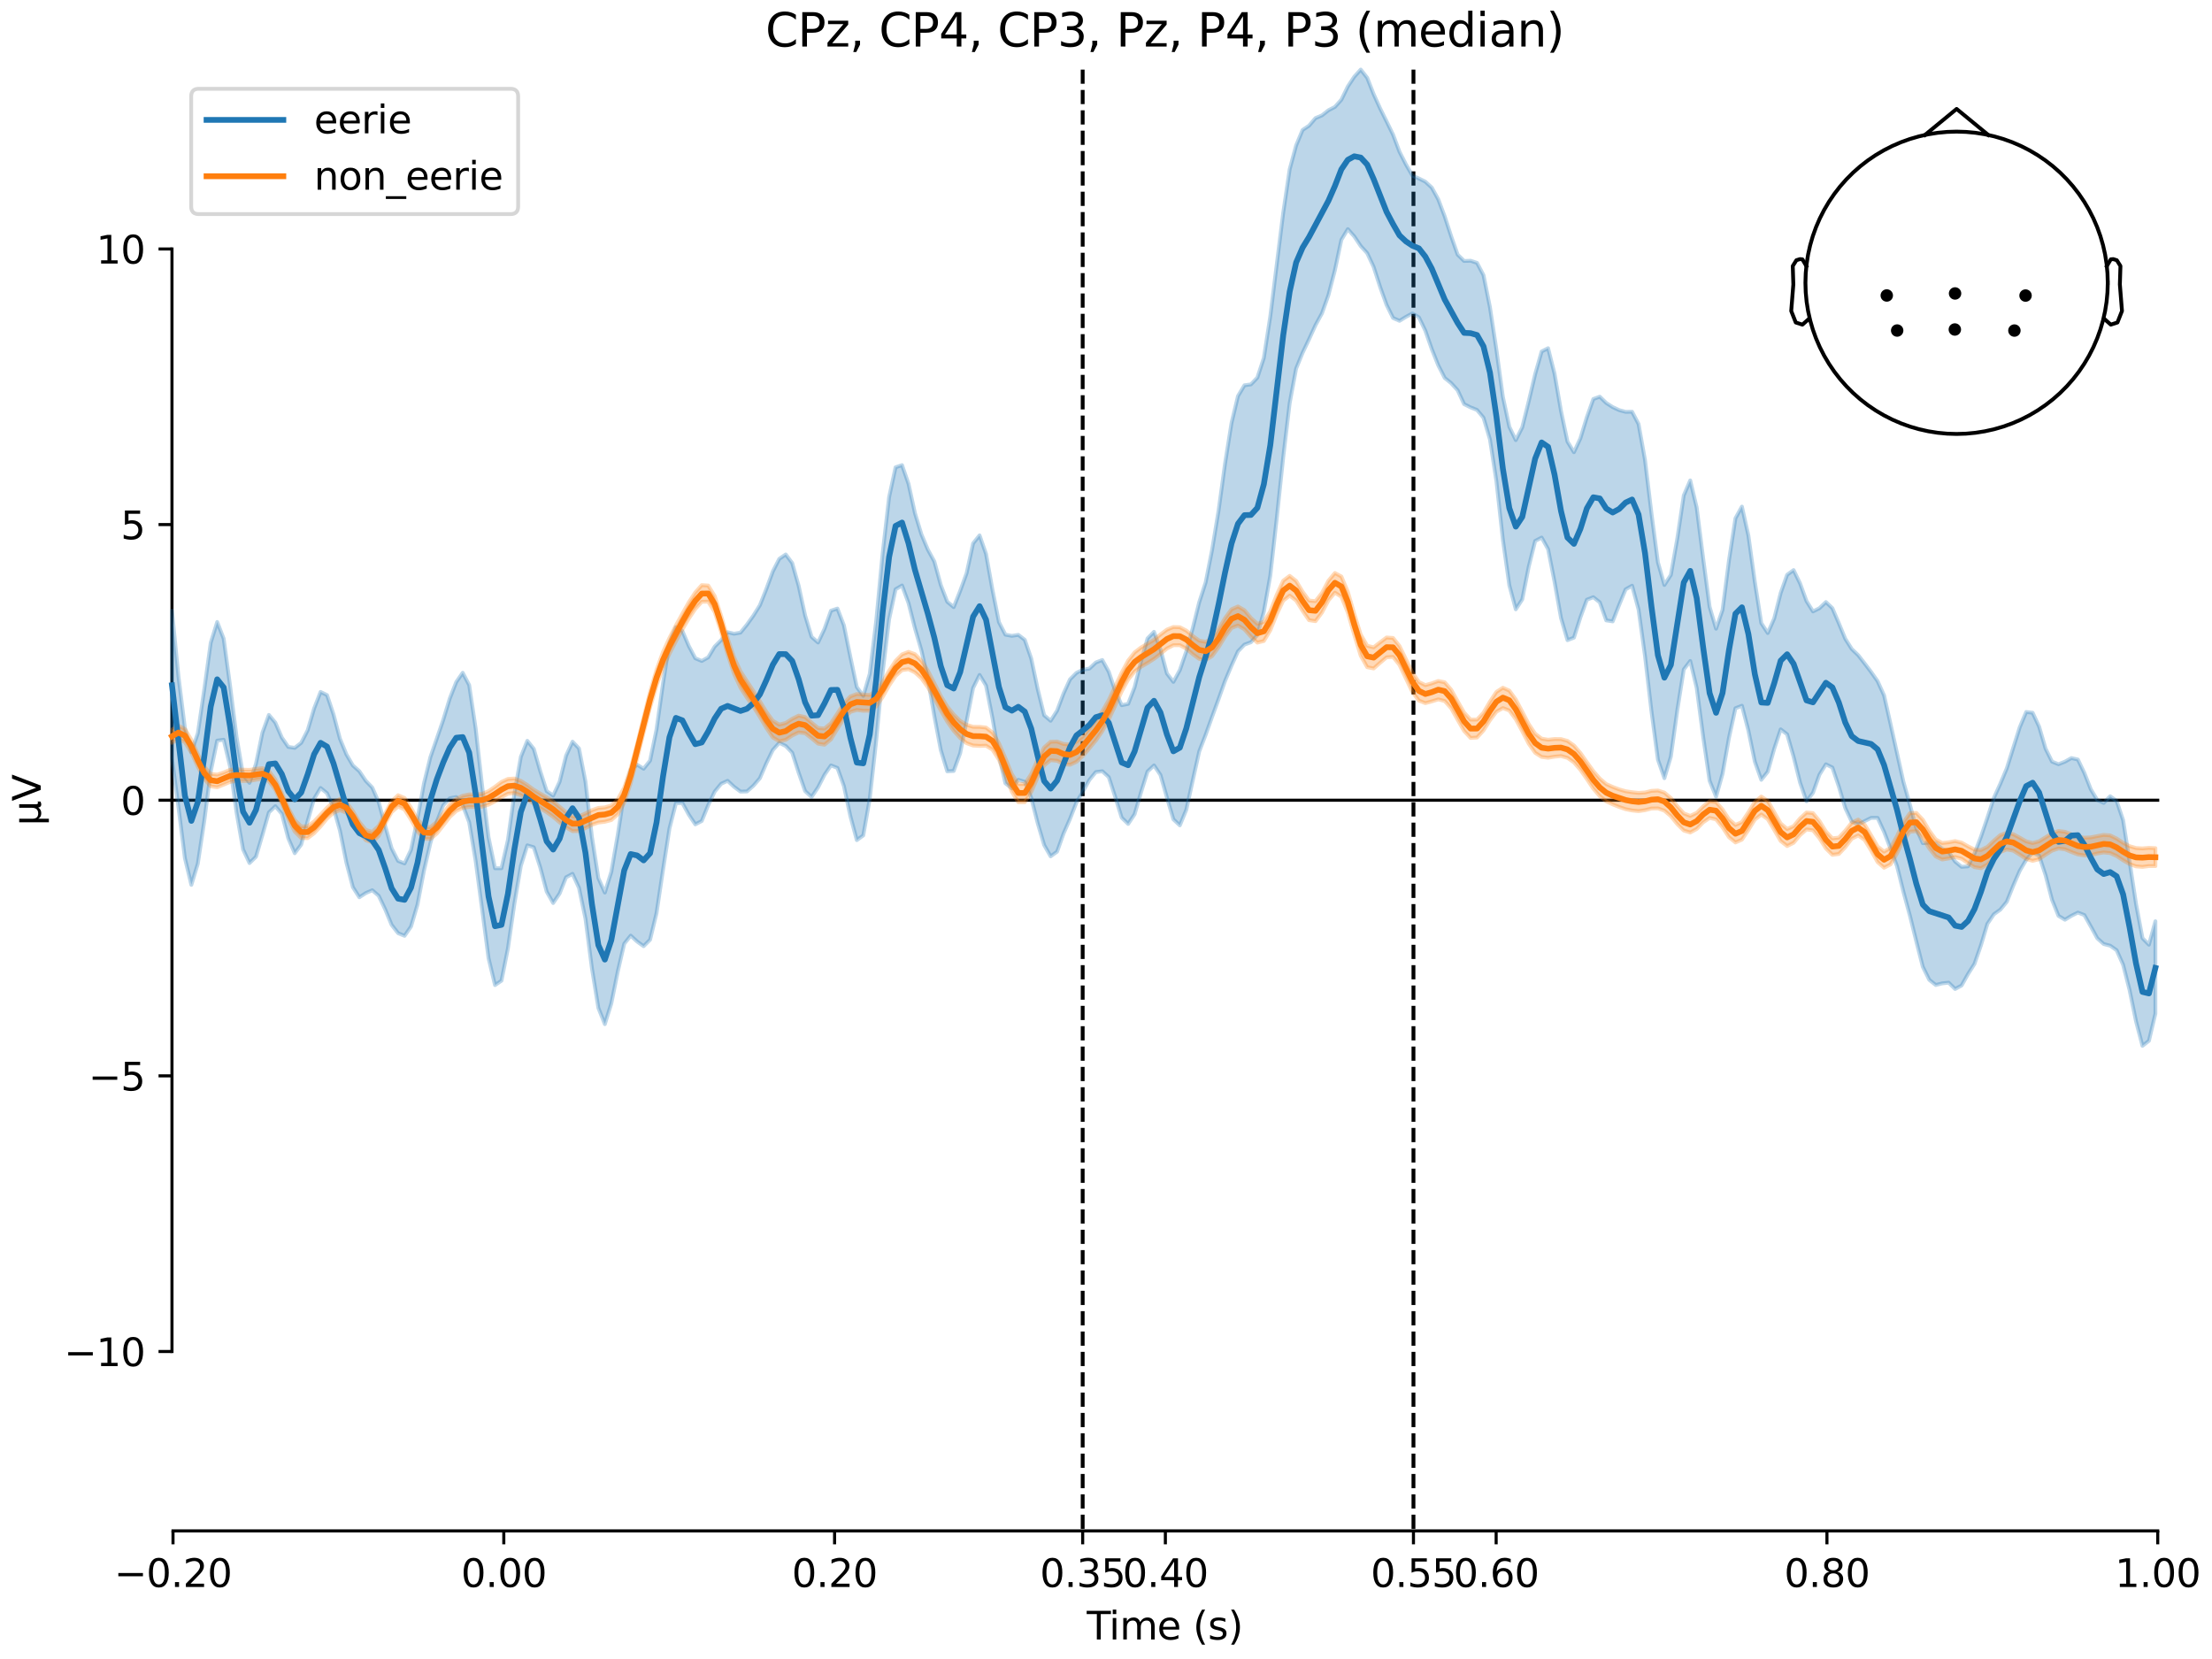 <?xml version="1.0" encoding="utf-8" standalone="no"?>
<!DOCTYPE svg PUBLIC "-//W3C//DTD SVG 1.1//EN"
  "http://www.w3.org/Graphics/SVG/1.1/DTD/svg11.dtd">
<svg xmlns:xlink="http://www.w3.org/1999/xlink" width="576pt" height="432pt" viewBox="0 0 576 432" xmlns="http://www.w3.org/2000/svg" version="1.1">
 <defs>
  <style type="text/css">*{stroke-linejoin: round; stroke-linecap: butt}</style>
 </defs>
 <g id="figure_1">
  <g id="patch_1">
   <path d="M 0 432 
L 576 432 
L 576 0 
L 0 0 
z
" style="fill: #ffffff"/>
  </g>
  <g id="axes_1">
   <g id="patch_2">
    <path d="M 44.783 398.644 
L 561.867 398.644 
L 561.867 18.118 
L 44.783 18.118 
L 44.783 398.644 
z
" style="fill: none; opacity: 0"/>
   </g>
   <g id="patch_3">
    <path d="M 44.783 351.934 
L 44.783 64.828 
" style="fill: none; stroke: #000000; stroke-width: 0.8; stroke-linejoin: miter; stroke-linecap: square"/>
   </g>
   <g id="LineCollection_1">
    <path d="M 281.926 18.118 
L 281.926 398.644 
" clip-path="url(#pa3e9c2fb33)" style="fill: none; stroke-dasharray: 3.7,1.6; stroke-dashoffset: 0; stroke: #000000"/>
    <path d="M 368.061 18.118 
L 368.061 398.644 
" clip-path="url(#pa3e9c2fb33)" style="fill: none; stroke-dasharray: 3.7,1.6; stroke-dashoffset: 0; stroke: #000000"/>
   </g>
   <g id="matplotlib.axis_1">
    <g id="xtick_1">
     <g id="line2d_1">
      <defs>
       <path id="m7c4f6eae2b" d="M 0 0 
L 0 3.5 
" style="stroke: #000000; stroke-width: 0.8"/>
      </defs>
      <g>
       <use xlink:href="#m7c4f6eae2b" x="45.052" y="398.644" style="stroke: #000000; stroke-width: 0.8"/>
      </g>
     </g>
     <g id="text_1">
      <!-- −0.20 -->
      <g transform="translate(29.73 413.242) scale(0.1 -0.1)">
       <defs>
        <path id="DejaVuSans-2212" d="M 678 2272 
L 4684 2272 
L 4684 1741 
L 678 1741 
L 678 2272 
z
" transform="scale(0.016)"/>
        <path id="DejaVuSans-30" d="M 2034 4250 
Q 1547 4250 1301 3770 
Q 1056 3291 1056 2328 
Q 1056 1369 1301 889 
Q 1547 409 2034 409 
Q 2525 409 2770 889 
Q 3016 1369 3016 2328 
Q 3016 3291 2770 3770 
Q 2525 4250 2034 4250 
z
M 2034 4750 
Q 2819 4750 3233 4129 
Q 3647 3509 3647 2328 
Q 3647 1150 3233 529 
Q 2819 -91 2034 -91 
Q 1250 -91 836 529 
Q 422 1150 422 2328 
Q 422 3509 836 4129 
Q 1250 4750 2034 4750 
z
" transform="scale(0.016)"/>
        <path id="DejaVuSans-2e" d="M 684 794 
L 1344 794 
L 1344 0 
L 684 0 
L 684 794 
z
" transform="scale(0.016)"/>
        <path id="DejaVuSans-32" d="M 1228 531 
L 3431 531 
L 3431 0 
L 469 0 
L 469 531 
Q 828 903 1448 1529 
Q 2069 2156 2228 2338 
Q 2531 2678 2651 2914 
Q 2772 3150 2772 3378 
Q 2772 3750 2511 3984 
Q 2250 4219 1831 4219 
Q 1534 4219 1204 4116 
Q 875 4013 500 3803 
L 500 4441 
Q 881 4594 1212 4672 
Q 1544 4750 1819 4750 
Q 2544 4750 2975 4387 
Q 3406 4025 3406 3419 
Q 3406 3131 3298 2873 
Q 3191 2616 2906 2266 
Q 2828 2175 2409 1742 
Q 1991 1309 1228 531 
z
" transform="scale(0.016)"/>
       </defs>
       <use xlink:href="#DejaVuSans-2212"/>
       <use xlink:href="#DejaVuSans-30" transform="translate(83.789 0)"/>
       <use xlink:href="#DejaVuSans-2e" transform="translate(147.412 0)"/>
       <use xlink:href="#DejaVuSans-32" transform="translate(179.199 0)"/>
       <use xlink:href="#DejaVuSans-30" transform="translate(242.822 0)"/>
      </g>
     </g>
    </g>
    <g id="xtick_2">
     <g id="line2d_2">
      <g>
       <use xlink:href="#m7c4f6eae2b" x="131.188" y="398.644" style="stroke: #000000; stroke-width: 0.8"/>
      </g>
     </g>
     <g id="text_2">
      <!-- 0.00 -->
      <g transform="translate(120.055 413.242) scale(0.1 -0.1)">
       <use xlink:href="#DejaVuSans-30"/>
       <use xlink:href="#DejaVuSans-2e" transform="translate(63.623 0)"/>
       <use xlink:href="#DejaVuSans-30" transform="translate(95.41 0)"/>
       <use xlink:href="#DejaVuSans-30" transform="translate(159.033 0)"/>
      </g>
     </g>
    </g>
    <g id="xtick_3">
     <g id="line2d_3">
      <g>
       <use xlink:href="#m7c4f6eae2b" x="217.324" y="398.644" style="stroke: #000000; stroke-width: 0.8"/>
      </g>
     </g>
     <g id="text_3">
      <!-- 0.20 -->
      <g transform="translate(206.191 413.242) scale(0.1 -0.1)">
       <use xlink:href="#DejaVuSans-30"/>
       <use xlink:href="#DejaVuSans-2e" transform="translate(63.623 0)"/>
       <use xlink:href="#DejaVuSans-32" transform="translate(95.41 0)"/>
       <use xlink:href="#DejaVuSans-30" transform="translate(159.033 0)"/>
      </g>
     </g>
    </g>
    <g id="xtick_4">
     <g id="line2d_4">
      <g>
       <use xlink:href="#m7c4f6eae2b" x="281.926" y="398.644" style="stroke: #000000; stroke-width: 0.8"/>
      </g>
     </g>
     <g id="text_4">
      <!-- 0.35 -->
      <g transform="translate(270.793 413.242) scale(0.1 -0.1)">
       <defs>
        <path id="DejaVuSans-33" d="M 2597 2516 
Q 3050 2419 3304 2112 
Q 3559 1806 3559 1356 
Q 3559 666 3084 287 
Q 2609 -91 1734 -91 
Q 1441 -91 1130 -33 
Q 819 25 488 141 
L 488 750 
Q 750 597 1062 519 
Q 1375 441 1716 441 
Q 2309 441 2620 675 
Q 2931 909 2931 1356 
Q 2931 1769 2642 2001 
Q 2353 2234 1838 2234 
L 1294 2234 
L 1294 2753 
L 1863 2753 
Q 2328 2753 2575 2939 
Q 2822 3125 2822 3475 
Q 2822 3834 2567 4026 
Q 2313 4219 1838 4219 
Q 1578 4219 1281 4162 
Q 984 4106 628 3988 
L 628 4550 
Q 988 4650 1302 4700 
Q 1616 4750 1894 4750 
Q 2613 4750 3031 4423 
Q 3450 4097 3450 3541 
Q 3450 3153 3228 2886 
Q 3006 2619 2597 2516 
z
" transform="scale(0.016)"/>
        <path id="DejaVuSans-35" d="M 691 4666 
L 3169 4666 
L 3169 4134 
L 1269 4134 
L 1269 2991 
Q 1406 3038 1543 3061 
Q 1681 3084 1819 3084 
Q 2600 3084 3056 2656 
Q 3513 2228 3513 1497 
Q 3513 744 3044 326 
Q 2575 -91 1722 -91 
Q 1428 -91 1123 -41 
Q 819 9 494 109 
L 494 744 
Q 775 591 1075 516 
Q 1375 441 1709 441 
Q 2250 441 2565 725 
Q 2881 1009 2881 1497 
Q 2881 1984 2565 2268 
Q 2250 2553 1709 2553 
Q 1456 2553 1204 2497 
Q 953 2441 691 2322 
L 691 4666 
z
" transform="scale(0.016)"/>
       </defs>
       <use xlink:href="#DejaVuSans-30"/>
       <use xlink:href="#DejaVuSans-2e" transform="translate(63.623 0)"/>
       <use xlink:href="#DejaVuSans-33" transform="translate(95.41 0)"/>
       <use xlink:href="#DejaVuSans-35" transform="translate(159.033 0)"/>
      </g>
     </g>
    </g>
    <g id="xtick_5">
     <g id="line2d_5">
      <g>
       <use xlink:href="#m7c4f6eae2b" x="303.46" y="398.644" style="stroke: #000000; stroke-width: 0.8"/>
      </g>
     </g>
     <g id="text_5">
      <!-- 0.40 -->
      <g transform="translate(292.327 413.242) scale(0.1 -0.1)">
       <defs>
        <path id="DejaVuSans-34" d="M 2419 4116 
L 825 1625 
L 2419 1625 
L 2419 4116 
z
M 2253 4666 
L 3047 4666 
L 3047 1625 
L 3713 1625 
L 3713 1100 
L 3047 1100 
L 3047 0 
L 2419 0 
L 2419 1100 
L 313 1100 
L 313 1709 
L 2253 4666 
z
" transform="scale(0.016)"/>
       </defs>
       <use xlink:href="#DejaVuSans-30"/>
       <use xlink:href="#DejaVuSans-2e" transform="translate(63.623 0)"/>
       <use xlink:href="#DejaVuSans-34" transform="translate(95.41 0)"/>
       <use xlink:href="#DejaVuSans-30" transform="translate(159.033 0)"/>
      </g>
     </g>
    </g>
    <g id="xtick_6">
     <g id="line2d_6">
      <g>
       <use xlink:href="#m7c4f6eae2b" x="368.061" y="398.644" style="stroke: #000000; stroke-width: 0.8"/>
      </g>
     </g>
     <g id="text_6">
      <!-- 0.55 -->
      <g transform="translate(356.929 413.242) scale(0.1 -0.1)">
       <use xlink:href="#DejaVuSans-30"/>
       <use xlink:href="#DejaVuSans-2e" transform="translate(63.623 0)"/>
       <use xlink:href="#DejaVuSans-35" transform="translate(95.41 0)"/>
       <use xlink:href="#DejaVuSans-35" transform="translate(159.033 0)"/>
      </g>
     </g>
    </g>
    <g id="xtick_7">
     <g id="line2d_7">
      <g>
       <use xlink:href="#m7c4f6eae2b" x="389.595" y="398.644" style="stroke: #000000; stroke-width: 0.8"/>
      </g>
     </g>
     <g id="text_7">
      <!-- 0.60 -->
      <g transform="translate(378.463 413.242) scale(0.1 -0.1)">
       <defs>
        <path id="DejaVuSans-36" d="M 2113 2584 
Q 1688 2584 1439 2293 
Q 1191 2003 1191 1497 
Q 1191 994 1439 701 
Q 1688 409 2113 409 
Q 2538 409 2786 701 
Q 3034 994 3034 1497 
Q 3034 2003 2786 2293 
Q 2538 2584 2113 2584 
z
M 3366 4563 
L 3366 3988 
Q 3128 4100 2886 4159 
Q 2644 4219 2406 4219 
Q 1781 4219 1451 3797 
Q 1122 3375 1075 2522 
Q 1259 2794 1537 2939 
Q 1816 3084 2150 3084 
Q 2853 3084 3261 2657 
Q 3669 2231 3669 1497 
Q 3669 778 3244 343 
Q 2819 -91 2113 -91 
Q 1303 -91 875 529 
Q 447 1150 447 2328 
Q 447 3434 972 4092 
Q 1497 4750 2381 4750 
Q 2619 4750 2861 4703 
Q 3103 4656 3366 4563 
z
" transform="scale(0.016)"/>
       </defs>
       <use xlink:href="#DejaVuSans-30"/>
       <use xlink:href="#DejaVuSans-2e" transform="translate(63.623 0)"/>
       <use xlink:href="#DejaVuSans-36" transform="translate(95.41 0)"/>
       <use xlink:href="#DejaVuSans-30" transform="translate(159.033 0)"/>
      </g>
     </g>
    </g>
    <g id="xtick_8">
     <g id="line2d_8">
      <g>
       <use xlink:href="#m7c4f6eae2b" x="475.731" y="398.644" style="stroke: #000000; stroke-width: 0.8"/>
      </g>
     </g>
     <g id="text_8">
      <!-- 0.80 -->
      <g transform="translate(464.598 413.242) scale(0.1 -0.1)">
       <defs>
        <path id="DejaVuSans-38" d="M 2034 2216 
Q 1584 2216 1326 1975 
Q 1069 1734 1069 1313 
Q 1069 891 1326 650 
Q 1584 409 2034 409 
Q 2484 409 2743 651 
Q 3003 894 3003 1313 
Q 3003 1734 2745 1975 
Q 2488 2216 2034 2216 
z
M 1403 2484 
Q 997 2584 770 2862 
Q 544 3141 544 3541 
Q 544 4100 942 4425 
Q 1341 4750 2034 4750 
Q 2731 4750 3128 4425 
Q 3525 4100 3525 3541 
Q 3525 3141 3298 2862 
Q 3072 2584 2669 2484 
Q 3125 2378 3379 2068 
Q 3634 1759 3634 1313 
Q 3634 634 3220 271 
Q 2806 -91 2034 -91 
Q 1263 -91 848 271 
Q 434 634 434 1313 
Q 434 1759 690 2068 
Q 947 2378 1403 2484 
z
M 1172 3481 
Q 1172 3119 1398 2916 
Q 1625 2713 2034 2713 
Q 2441 2713 2670 2916 
Q 2900 3119 2900 3481 
Q 2900 3844 2670 4047 
Q 2441 4250 2034 4250 
Q 1625 4250 1398 4047 
Q 1172 3844 1172 3481 
z
" transform="scale(0.016)"/>
       </defs>
       <use xlink:href="#DejaVuSans-30"/>
       <use xlink:href="#DejaVuSans-2e" transform="translate(63.623 0)"/>
       <use xlink:href="#DejaVuSans-38" transform="translate(95.41 0)"/>
       <use xlink:href="#DejaVuSans-30" transform="translate(159.033 0)"/>
      </g>
     </g>
    </g>
    <g id="xtick_9">
     <g id="line2d_9">
      <g>
       <use xlink:href="#m7c4f6eae2b" x="561.867" y="398.644" style="stroke: #000000; stroke-width: 0.8"/>
      </g>
     </g>
     <g id="text_9">
      <!-- 1.00 -->
      <g transform="translate(550.734 413.242) scale(0.1 -0.1)">
       <defs>
        <path id="DejaVuSans-31" d="M 794 531 
L 1825 531 
L 1825 4091 
L 703 3866 
L 703 4441 
L 1819 4666 
L 2450 4666 
L 2450 531 
L 3481 531 
L 3481 0 
L 794 0 
L 794 531 
z
" transform="scale(0.016)"/>
       </defs>
       <use xlink:href="#DejaVuSans-31"/>
       <use xlink:href="#DejaVuSans-2e" transform="translate(63.623 0)"/>
       <use xlink:href="#DejaVuSans-30" transform="translate(95.41 0)"/>
       <use xlink:href="#DejaVuSans-30" transform="translate(159.033 0)"/>
      </g>
     </g>
    </g>
    <g id="text_10">
     <!-- Time (s) -->
     <g transform="translate(282.996 426.92) scale(0.1 -0.1)">
      <defs>
       <path id="DejaVuSans-54" d="M -19 4666 
L 3928 4666 
L 3928 4134 
L 2272 4134 
L 2272 0 
L 1638 0 
L 1638 4134 
L -19 4134 
L -19 4666 
z
" transform="scale(0.016)"/>
       <path id="DejaVuSans-69" d="M 603 3500 
L 1178 3500 
L 1178 0 
L 603 0 
L 603 3500 
z
M 603 4863 
L 1178 4863 
L 1178 4134 
L 603 4134 
L 603 4863 
z
" transform="scale(0.016)"/>
       <path id="DejaVuSans-6d" d="M 3328 2828 
Q 3544 3216 3844 3400 
Q 4144 3584 4550 3584 
Q 5097 3584 5394 3201 
Q 5691 2819 5691 2113 
L 5691 0 
L 5113 0 
L 5113 2094 
Q 5113 2597 4934 2840 
Q 4756 3084 4391 3084 
Q 3944 3084 3684 2787 
Q 3425 2491 3425 1978 
L 3425 0 
L 2847 0 
L 2847 2094 
Q 2847 2600 2669 2842 
Q 2491 3084 2119 3084 
Q 1678 3084 1418 2786 
Q 1159 2488 1159 1978 
L 1159 0 
L 581 0 
L 581 3500 
L 1159 3500 
L 1159 2956 
Q 1356 3278 1631 3431 
Q 1906 3584 2284 3584 
Q 2666 3584 2933 3390 
Q 3200 3197 3328 2828 
z
" transform="scale(0.016)"/>
       <path id="DejaVuSans-65" d="M 3597 1894 
L 3597 1613 
L 953 1613 
Q 991 1019 1311 708 
Q 1631 397 2203 397 
Q 2534 397 2845 478 
Q 3156 559 3463 722 
L 3463 178 
Q 3153 47 2828 -22 
Q 2503 -91 2169 -91 
Q 1331 -91 842 396 
Q 353 884 353 1716 
Q 353 2575 817 3079 
Q 1281 3584 2069 3584 
Q 2775 3584 3186 3129 
Q 3597 2675 3597 1894 
z
M 3022 2063 
Q 3016 2534 2758 2815 
Q 2500 3097 2075 3097 
Q 1594 3097 1305 2825 
Q 1016 2553 972 2059 
L 3022 2063 
z
" transform="scale(0.016)"/>
       <path id="DejaVuSans-20" transform="scale(0.016)"/>
       <path id="DejaVuSans-28" d="M 1984 4856 
Q 1566 4138 1362 3434 
Q 1159 2731 1159 2009 
Q 1159 1288 1364 580 
Q 1569 -128 1984 -844 
L 1484 -844 
Q 1016 -109 783 600 
Q 550 1309 550 2009 
Q 550 2706 781 3412 
Q 1013 4119 1484 4856 
L 1984 4856 
z
" transform="scale(0.016)"/>
       <path id="DejaVuSans-73" d="M 2834 3397 
L 2834 2853 
Q 2591 2978 2328 3040 
Q 2066 3103 1784 3103 
Q 1356 3103 1142 2972 
Q 928 2841 928 2578 
Q 928 2378 1081 2264 
Q 1234 2150 1697 2047 
L 1894 2003 
Q 2506 1872 2764 1633 
Q 3022 1394 3022 966 
Q 3022 478 2636 193 
Q 2250 -91 1575 -91 
Q 1294 -91 989 -36 
Q 684 19 347 128 
L 347 722 
Q 666 556 975 473 
Q 1284 391 1588 391 
Q 1994 391 2212 530 
Q 2431 669 2431 922 
Q 2431 1156 2273 1281 
Q 2116 1406 1581 1522 
L 1381 1569 
Q 847 1681 609 1914 
Q 372 2147 372 2553 
Q 372 3047 722 3315 
Q 1072 3584 1716 3584 
Q 2034 3584 2315 3537 
Q 2597 3491 2834 3397 
z
" transform="scale(0.016)"/>
       <path id="DejaVuSans-29" d="M 513 4856 
L 1013 4856 
Q 1481 4119 1714 3412 
Q 1947 2706 1947 2009 
Q 1947 1309 1714 600 
Q 1481 -109 1013 -844 
L 513 -844 
Q 928 -128 1133 580 
Q 1338 1288 1338 2009 
Q 1338 2731 1133 3434 
Q 928 4138 513 4856 
z
" transform="scale(0.016)"/>
      </defs>
      <use xlink:href="#DejaVuSans-54"/>
      <use xlink:href="#DejaVuSans-69" transform="translate(57.959 0)"/>
      <use xlink:href="#DejaVuSans-6d" transform="translate(85.742 0)"/>
      <use xlink:href="#DejaVuSans-65" transform="translate(183.154 0)"/>
      <use xlink:href="#DejaVuSans-20" transform="translate(244.678 0)"/>
      <use xlink:href="#DejaVuSans-28" transform="translate(276.465 0)"/>
      <use xlink:href="#DejaVuSans-73" transform="translate(315.479 0)"/>
      <use xlink:href="#DejaVuSans-29" transform="translate(367.578 0)"/>
     </g>
    </g>
   </g>
   <g id="matplotlib.axis_2">
    <g id="ytick_1">
     <g id="line2d_10">
      <defs>
       <path id="m4bacca73cf" d="M 0 0 
L -3.5 0 
" style="stroke: #000000; stroke-width: 0.8"/>
      </defs>
      <g>
       <use xlink:href="#m4bacca73cf" x="44.783" y="351.934" style="stroke: #000000; stroke-width: 0.8"/>
      </g>
     </g>
     <g id="text_11">
      <!-- −10 -->
      <g transform="translate(16.678 355.733) scale(0.1 -0.1)">
       <use xlink:href="#DejaVuSans-2212"/>
       <use xlink:href="#DejaVuSans-31" transform="translate(83.789 0)"/>
       <use xlink:href="#DejaVuSans-30" transform="translate(147.412 0)"/>
      </g>
     </g>
    </g>
    <g id="ytick_2">
     <g id="line2d_11">
      <g>
       <use xlink:href="#m4bacca73cf" x="44.783" y="280.158" style="stroke: #000000; stroke-width: 0.8"/>
      </g>
     </g>
     <g id="text_12">
      <!-- −5 -->
      <g transform="translate(23.041 283.957) scale(0.1 -0.1)">
       <use xlink:href="#DejaVuSans-2212"/>
       <use xlink:href="#DejaVuSans-35" transform="translate(83.789 0)"/>
      </g>
     </g>
    </g>
    <g id="ytick_3">
     <g id="line2d_12">
      <g>
       <use xlink:href="#m4bacca73cf" x="44.783" y="208.381" style="stroke: #000000; stroke-width: 0.8"/>
      </g>
     </g>
     <g id="text_13">
      <!-- 0 -->
      <g transform="translate(31.421 212.18) scale(0.1 -0.1)">
       <use xlink:href="#DejaVuSans-30"/>
      </g>
     </g>
    </g>
    <g id="ytick_4">
     <g id="line2d_13">
      <g>
       <use xlink:href="#m4bacca73cf" x="44.783" y="136.604" style="stroke: #000000; stroke-width: 0.8"/>
      </g>
     </g>
     <g id="text_14">
      <!-- 5 -->
      <g transform="translate(31.421 140.404) scale(0.1 -0.1)">
       <use xlink:href="#DejaVuSans-35"/>
      </g>
     </g>
    </g>
    <g id="ytick_5">
     <g id="line2d_14">
      <g>
       <use xlink:href="#m4bacca73cf" x="44.783" y="64.828" style="stroke: #000000; stroke-width: 0.8"/>
      </g>
     </g>
     <g id="text_15">
      <!-- 10 -->
      <g transform="translate(25.058 68.627) scale(0.1 -0.1)">
       <use xlink:href="#DejaVuSans-31"/>
       <use xlink:href="#DejaVuSans-30" transform="translate(63.623 0)"/>
      </g>
     </g>
    </g>
    <g id="text_16">
     <!-- µV -->
     <g transform="translate(10.599 214.982) rotate(-90) scale(0.1 -0.1)">
      <defs>
       <path id="DejaVuSans-b5" d="M 544 -1331 
L 544 3500 
L 1119 3500 
L 1119 1325 
Q 1119 872 1334 640 
Q 1550 409 1972 409 
Q 2434 409 2667 671 
Q 2900 934 2900 1459 
L 2900 3500 
L 3475 3500 
L 3475 806 
Q 3475 619 3529 530 
Q 3584 441 3700 441 
Q 3728 441 3778 458 
Q 3828 475 3916 513 
L 3916 50 
Q 3788 -22 3673 -56 
Q 3559 -91 3450 -91 
Q 3234 -91 3106 31 
Q 2978 153 2931 403 
Q 2775 156 2548 32 
Q 2322 -91 2016 -91 
Q 1697 -91 1473 31 
Q 1250 153 1119 397 
L 1119 -1331 
L 544 -1331 
z
" transform="scale(0.016)"/>
       <path id="DejaVuSans-56" d="M 1831 0 
L 50 4666 
L 709 4666 
L 2188 738 
L 3669 4666 
L 4325 4666 
L 2547 0 
L 1831 0 
z
" transform="scale(0.016)"/>
      </defs>
      <use xlink:href="#DejaVuSans-b5"/>
      <use xlink:href="#DejaVuSans-56" transform="translate(63.623 0)"/>
     </g>
    </g>
   </g>
   <g id="patch_4">
    <path d="M 45.052 398.644 
L 561.867 398.644 
" style="fill: none; stroke: #000000; stroke-width: 0.8; stroke-linejoin: miter; stroke-linecap: square"/>
   </g>
   <g id="patch_5">
    <path d="M 44.783 208.381 
L 561.867 208.381 
" style="fill: none; stroke: #000000; stroke-width: 0.8; stroke-linejoin: miter; stroke-linecap: square"/>
   </g>
   <g id="text_17">
    <!-- CPz, CP4, CP3, Pz, P4, P3 (median) -->
    <g transform="translate(199.332 12.118) scale(0.12 -0.12)">
     <defs>
      <path id="DejaVuSans-43" d="M 4122 4306 
L 4122 3641 
Q 3803 3938 3442 4084 
Q 3081 4231 2675 4231 
Q 1875 4231 1450 3742 
Q 1025 3253 1025 2328 
Q 1025 1406 1450 917 
Q 1875 428 2675 428 
Q 3081 428 3442 575 
Q 3803 722 4122 1019 
L 4122 359 
Q 3791 134 3420 21 
Q 3050 -91 2638 -91 
Q 1578 -91 968 557 
Q 359 1206 359 2328 
Q 359 3453 968 4101 
Q 1578 4750 2638 4750 
Q 3056 4750 3426 4639 
Q 3797 4528 4122 4306 
z
" transform="scale(0.016)"/>
      <path id="DejaVuSans-50" d="M 1259 4147 
L 1259 2394 
L 2053 2394 
Q 2494 2394 2734 2622 
Q 2975 2850 2975 3272 
Q 2975 3691 2734 3919 
Q 2494 4147 2053 4147 
L 1259 4147 
z
M 628 4666 
L 2053 4666 
Q 2838 4666 3239 4311 
Q 3641 3956 3641 3272 
Q 3641 2581 3239 2228 
Q 2838 1875 2053 1875 
L 1259 1875 
L 1259 0 
L 628 0 
L 628 4666 
z
" transform="scale(0.016)"/>
      <path id="DejaVuSans-7a" d="M 353 3500 
L 3084 3500 
L 3084 2975 
L 922 459 
L 3084 459 
L 3084 0 
L 275 0 
L 275 525 
L 2438 3041 
L 353 3041 
L 353 3500 
z
" transform="scale(0.016)"/>
      <path id="DejaVuSans-2c" d="M 750 794 
L 1409 794 
L 1409 256 
L 897 -744 
L 494 -744 
L 750 256 
L 750 794 
z
" transform="scale(0.016)"/>
      <path id="DejaVuSans-64" d="M 2906 2969 
L 2906 4863 
L 3481 4863 
L 3481 0 
L 2906 0 
L 2906 525 
Q 2725 213 2448 61 
Q 2172 -91 1784 -91 
Q 1150 -91 751 415 
Q 353 922 353 1747 
Q 353 2572 751 3078 
Q 1150 3584 1784 3584 
Q 2172 3584 2448 3432 
Q 2725 3281 2906 2969 
z
M 947 1747 
Q 947 1113 1208 752 
Q 1469 391 1925 391 
Q 2381 391 2643 752 
Q 2906 1113 2906 1747 
Q 2906 2381 2643 2742 
Q 2381 3103 1925 3103 
Q 1469 3103 1208 2742 
Q 947 2381 947 1747 
z
" transform="scale(0.016)"/>
      <path id="DejaVuSans-61" d="M 2194 1759 
Q 1497 1759 1228 1600 
Q 959 1441 959 1056 
Q 959 750 1161 570 
Q 1363 391 1709 391 
Q 2188 391 2477 730 
Q 2766 1069 2766 1631 
L 2766 1759 
L 2194 1759 
z
M 3341 1997 
L 3341 0 
L 2766 0 
L 2766 531 
Q 2569 213 2275 61 
Q 1981 -91 1556 -91 
Q 1019 -91 701 211 
Q 384 513 384 1019 
Q 384 1609 779 1909 
Q 1175 2209 1959 2209 
L 2766 2209 
L 2766 2266 
Q 2766 2663 2505 2880 
Q 2244 3097 1772 3097 
Q 1472 3097 1187 3025 
Q 903 2953 641 2809 
L 641 3341 
Q 956 3463 1253 3523 
Q 1550 3584 1831 3584 
Q 2591 3584 2966 3190 
Q 3341 2797 3341 1997 
z
" transform="scale(0.016)"/>
      <path id="DejaVuSans-6e" d="M 3513 2113 
L 3513 0 
L 2938 0 
L 2938 2094 
Q 2938 2591 2744 2837 
Q 2550 3084 2163 3084 
Q 1697 3084 1428 2787 
Q 1159 2491 1159 1978 
L 1159 0 
L 581 0 
L 581 3500 
L 1159 3500 
L 1159 2956 
Q 1366 3272 1645 3428 
Q 1925 3584 2291 3584 
Q 2894 3584 3203 3211 
Q 3513 2838 3513 2113 
z
" transform="scale(0.016)"/>
     </defs>
     <use xlink:href="#DejaVuSans-43"/>
     <use xlink:href="#DejaVuSans-50" transform="translate(69.824 0)"/>
     <use xlink:href="#DejaVuSans-7a" transform="translate(130.127 0)"/>
     <use xlink:href="#DejaVuSans-2c" transform="translate(182.617 0)"/>
     <use xlink:href="#DejaVuSans-20" transform="translate(214.404 0)"/>
     <use xlink:href="#DejaVuSans-43" transform="translate(246.191 0)"/>
     <use xlink:href="#DejaVuSans-50" transform="translate(316.016 0)"/>
     <use xlink:href="#DejaVuSans-34" transform="translate(376.318 0)"/>
     <use xlink:href="#DejaVuSans-2c" transform="translate(439.941 0)"/>
     <use xlink:href="#DejaVuSans-20" transform="translate(471.729 0)"/>
     <use xlink:href="#DejaVuSans-43" transform="translate(503.516 0)"/>
     <use xlink:href="#DejaVuSans-50" transform="translate(573.34 0)"/>
     <use xlink:href="#DejaVuSans-33" transform="translate(633.643 0)"/>
     <use xlink:href="#DejaVuSans-2c" transform="translate(697.266 0)"/>
     <use xlink:href="#DejaVuSans-20" transform="translate(729.053 0)"/>
     <use xlink:href="#DejaVuSans-50" transform="translate(760.84 0)"/>
     <use xlink:href="#DejaVuSans-7a" transform="translate(821.143 0)"/>
     <use xlink:href="#DejaVuSans-2c" transform="translate(873.633 0)"/>
     <use xlink:href="#DejaVuSans-20" transform="translate(905.42 0)"/>
     <use xlink:href="#DejaVuSans-50" transform="translate(937.207 0)"/>
     <use xlink:href="#DejaVuSans-34" transform="translate(997.51 0)"/>
     <use xlink:href="#DejaVuSans-2c" transform="translate(1061.133 0)"/>
     <use xlink:href="#DejaVuSans-20" transform="translate(1092.92 0)"/>
     <use xlink:href="#DejaVuSans-50" transform="translate(1124.707 0)"/>
     <use xlink:href="#DejaVuSans-33" transform="translate(1185.01 0)"/>
     <use xlink:href="#DejaVuSans-20" transform="translate(1248.633 0)"/>
     <use xlink:href="#DejaVuSans-28" transform="translate(1280.42 0)"/>
     <use xlink:href="#DejaVuSans-6d" transform="translate(1319.434 0)"/>
     <use xlink:href="#DejaVuSans-65" transform="translate(1416.846 0)"/>
     <use xlink:href="#DejaVuSans-64" transform="translate(1478.369 0)"/>
     <use xlink:href="#DejaVuSans-69" transform="translate(1541.846 0)"/>
     <use xlink:href="#DejaVuSans-61" transform="translate(1569.629 0)"/>
     <use xlink:href="#DejaVuSans-6e" transform="translate(1630.908 0)"/>
     <use xlink:href="#DejaVuSans-29" transform="translate(1694.287 0)"/>
    </g>
   </g>
   <g id="legend_1">
    <g id="patch_6">
     <path d="M 51.783 55.753 
L 132.925 55.753 
Q 134.925 55.753 134.925 53.753 
L 134.925 25.118 
Q 134.925 23.118 132.925 23.118 
L 51.783 23.118 
Q 49.783 23.118 49.783 25.118 
L 49.783 53.753 
Q 49.783 55.753 51.783 55.753 
z
" style="fill: #ffffff; opacity: 0.8; stroke: #cccccc; stroke-linejoin: miter"/>
    </g>
    <g id="line2d_15">
     <path d="M 53.783 31.217 
L 63.783 31.217 
L 73.783 31.217 
" style="fill: none; stroke: #1f77b4; stroke-width: 1.5; stroke-linecap: square"/>
    </g>
    <g id="text_18">
     <!-- eerie -->
     <g transform="translate(81.783 34.717) scale(0.1 -0.1)">
      <defs>
       <path id="DejaVuSans-72" d="M 2631 2963 
Q 2534 3019 2420 3045 
Q 2306 3072 2169 3072 
Q 1681 3072 1420 2755 
Q 1159 2438 1159 1844 
L 1159 0 
L 581 0 
L 581 3500 
L 1159 3500 
L 1159 2956 
Q 1341 3275 1631 3429 
Q 1922 3584 2338 3584 
Q 2397 3584 2469 3576 
Q 2541 3569 2628 3553 
L 2631 2963 
z
" transform="scale(0.016)"/>
      </defs>
      <use xlink:href="#DejaVuSans-65"/>
      <use xlink:href="#DejaVuSans-65" transform="translate(61.523 0)"/>
      <use xlink:href="#DejaVuSans-72" transform="translate(123.047 0)"/>
      <use xlink:href="#DejaVuSans-69" transform="translate(164.16 0)"/>
      <use xlink:href="#DejaVuSans-65" transform="translate(191.943 0)"/>
     </g>
    </g>
    <g id="line2d_16">
     <path d="M 53.783 45.895 
L 63.783 45.895 
L 73.783 45.895 
" style="fill: none; stroke: #ff7f0e; stroke-width: 1.5; stroke-linecap: square"/>
    </g>
    <g id="text_19">
     <!-- non_eerie -->
     <g transform="translate(81.783 49.395) scale(0.1 -0.1)">
      <defs>
       <path id="DejaVuSans-6f" d="M 1959 3097 
Q 1497 3097 1228 2736 
Q 959 2375 959 1747 
Q 959 1119 1226 758 
Q 1494 397 1959 397 
Q 2419 397 2687 759 
Q 2956 1122 2956 1747 
Q 2956 2369 2687 2733 
Q 2419 3097 1959 3097 
z
M 1959 3584 
Q 2709 3584 3137 3096 
Q 3566 2609 3566 1747 
Q 3566 888 3137 398 
Q 2709 -91 1959 -91 
Q 1206 -91 779 398 
Q 353 888 353 1747 
Q 353 2609 779 3096 
Q 1206 3584 1959 3584 
z
" transform="scale(0.016)"/>
       <path id="DejaVuSans-5f" d="M 3263 -1063 
L 3263 -1509 
L -63 -1509 
L -63 -1063 
L 3263 -1063 
z
" transform="scale(0.016)"/>
      </defs>
      <use xlink:href="#DejaVuSans-6e"/>
      <use xlink:href="#DejaVuSans-6f" transform="translate(63.379 0)"/>
      <use xlink:href="#DejaVuSans-6e" transform="translate(124.561 0)"/>
      <use xlink:href="#DejaVuSans-5f" transform="translate(187.939 0)"/>
      <use xlink:href="#DejaVuSans-65" transform="translate(237.939 0)"/>
      <use xlink:href="#DejaVuSans-65" transform="translate(299.463 0)"/>
      <use xlink:href="#DejaVuSans-72" transform="translate(360.986 0)"/>
      <use xlink:href="#DejaVuSans-69" transform="translate(402.1 0)"/>
      <use xlink:href="#DejaVuSans-65" transform="translate(429.883 0)"/>
     </g>
    </g>
   </g>
   <g id="FillBetweenPolyCollection_1">
    <defs>
     <path id="ma52946fff2" d="M 44.783 -272.978 
L 44.783 -234.513 
L 46.465 -221.873 
L 48.148 -208.539 
L 49.83 -201.585 
L 51.512 -207.094 
L 53.195 -218.249 
L 54.877 -231.097 
L 56.559 -239.141 
L 58.242 -239.372 
L 59.924 -232.327 
L 61.606 -220.373 
L 63.289 -210.827 
L 64.971 -207.263 
L 66.653 -208.899 
L 68.336 -214.577 
L 70.018 -220.445 
L 71.7 -222.066 
L 73.383 -220.081 
L 75.065 -213.726 
L 76.748 -209.825 
L 78.43 -212.071 
L 80.112 -218.216 
L 81.795 -224.007 
L 83.477 -226.812 
L 85.159 -225.441 
L 86.842 -221.634 
L 88.524 -215.686 
L 90.206 -207.349 
L 91.889 -200.977 
L 93.571 -198.348 
L 95.253 -199.445 
L 96.936 -200.185 
L 98.618 -198.729 
L 100.3 -195.209 
L 101.983 -191.157 
L 103.665 -189.006 
L 105.347 -188.316 
L 107.03 -190.734 
L 108.712 -196.438 
L 110.394 -205.25 
L 112.077 -212.477 
L 113.759 -218.057 
L 115.441 -222.327 
L 117.124 -224.133 
L 118.806 -224.451 
L 120.488 -222.347 
L 122.171 -217.879 
L 123.853 -207.857 
L 125.535 -195.266 
L 127.218 -182.49 
L 128.9 -175.484 
L 130.582 -176.628 
L 132.265 -185.047 
L 133.947 -196.666 
L 135.629 -206.539 
L 137.312 -211.873 
L 138.994 -211.369 
L 140.676 -206.123 
L 142.359 -199.81 
L 144.041 -196.857 
L 145.723 -199.333 
L 147.406 -203.555 
L 149.088 -204.452 
L 150.77 -200.792 
L 152.453 -192.789 
L 154.135 -179.859 
L 155.817 -169.525 
L 157.5 -165.315 
L 159.182 -170.679 
L 160.864 -179 
L 162.547 -186.244 
L 164.229 -188.36 
L 165.912 -186.818 
L 167.594 -185.61 
L 169.276 -187.289 
L 170.959 -194.222 
L 172.641 -205.441 
L 174.323 -216.23 
L 176.006 -222.844 
L 177.688 -222.894 
L 179.37 -219.843 
L 181.053 -217.335 
L 182.735 -218.212 
L 184.417 -222.339 
L 186.1 -225.853 
L 187.782 -227.903 
L 189.464 -228.677 
L 191.147 -227.119 
L 192.829 -225.868 
L 194.511 -225.906 
L 196.194 -227.4 
L 197.876 -229.359 
L 199.558 -233.249 
L 201.241 -236.695 
L 202.923 -238.566 
L 204.605 -237.747 
L 206.288 -235.992 
L 207.97 -230.79 
L 209.652 -225.993 
L 211.335 -224.465 
L 213.017 -226.965 
L 214.699 -230.237 
L 216.382 -232.691 
L 218.064 -232.028 
L 219.746 -227.322 
L 221.429 -219.492 
L 223.111 -213.235 
L 224.793 -214.453 
L 226.476 -223.964 
L 228.158 -239.109 
L 229.84 -256.915 
L 231.523 -270.732 
L 233.205 -278.541 
L 234.887 -279.541 
L 236.57 -274.967 
L 238.252 -268.388 
L 239.934 -262.63 
L 241.617 -255.252 
L 243.299 -245.546 
L 244.981 -236.678 
L 246.664 -231.147 
L 248.346 -231.247 
L 250.028 -235.859 
L 251.711 -244.304 
L 253.393 -252.842 
L 255.076 -256.247 
L 256.758 -253.473 
L 258.44 -244.98 
L 260.123 -235.197 
L 261.805 -228.037 
L 263.487 -226.716 
L 265.17 -228.942 
L 266.852 -228.417 
L 268.534 -224.217 
L 270.217 -217.633 
L 271.899 -211.95 
L 273.581 -209.008 
L 275.264 -210.228 
L 276.946 -214.941 
L 278.628 -218.768 
L 280.311 -223.059 
L 281.993 -225.887 
L 283.675 -228.918 
L 285.358 -230.957 
L 287.04 -231.168 
L 288.722 -229.643 
L 290.405 -224.465 
L 292.087 -219.08 
L 293.769 -217.453 
L 295.452 -219.982 
L 297.134 -225.718 
L 298.816 -231.105 
L 300.499 -232.689 
L 302.181 -230.202 
L 303.863 -224.332 
L 305.546 -218.646 
L 307.228 -217.079 
L 308.91 -221.137 
L 310.593 -228.779 
L 312.275 -236.313 
L 313.957 -240.692 
L 315.64 -245.378 
L 317.322 -249.97 
L 319.004 -254.685 
L 320.687 -258.669 
L 322.369 -262.395 
L 324.051 -264.142 
L 325.734 -264.758 
L 327.416 -266.646 
L 329.098 -272.691 
L 330.781 -282.115 
L 332.463 -297.021 
L 334.145 -312.907 
L 335.828 -327.005 
L 337.51 -336.023 
L 339.192 -340.124 
L 340.875 -343.654 
L 342.557 -347.333 
L 344.239 -350.415 
L 345.922 -355.157 
L 347.604 -361.624 
L 349.287 -369.542 
L 350.969 -372.33 
L 352.651 -370.432 
L 354.334 -367.924 
L 356.016 -366.076 
L 357.698 -362.475 
L 359.381 -357.278 
L 361.063 -352.601 
L 362.745 -349.204 
L 364.428 -348.455 
L 366.11 -349.488 
L 367.792 -350.39 
L 369.475 -349.37 
L 371.157 -345.891 
L 372.839 -341.07 
L 374.522 -336.868 
L 376.204 -333.578 
L 377.886 -332.221 
L 379.569 -330.374 
L 381.251 -326.764 
L 382.933 -325.92 
L 384.616 -325.247 
L 386.298 -323.233 
L 387.98 -317.577 
L 389.663 -306.675 
L 391.345 -291.488 
L 393.027 -279.58 
L 394.71 -273.336 
L 396.392 -275.916 
L 398.074 -284.409 
L 399.757 -291.131 
L 401.439 -292.015 
L 403.121 -288.998 
L 404.804 -280.465 
L 406.486 -271.059 
L 408.168 -265.305 
L 409.851 -265.955 
L 411.533 -271.235 
L 413.215 -275.832 
L 414.898 -276.49 
L 416.58 -275.154 
L 418.262 -270.452 
L 419.945 -270.192 
L 421.627 -274.478 
L 423.309 -278.533 
L 424.992 -279.482 
L 426.674 -273.294 
L 428.356 -261.149 
L 430.039 -246.78 
L 431.721 -234.177 
L 433.403 -229.362 
L 435.086 -234.989 
L 436.768 -247.054 
L 438.451 -257.68 
L 440.133 -259.878 
L 441.815 -252.881 
L 443.498 -240.175 
L 445.18 -228.69 
L 446.862 -224.528 
L 448.545 -230.495 
L 450.227 -239.907 
L 451.909 -247.57 
L 453.592 -248.227 
L 455.274 -241.783 
L 456.956 -233.666 
L 458.639 -228.937 
L 460.321 -231.044 
L 462.003 -237.015 
L 463.686 -242.079 
L 465.368 -240.781 
L 467.05 -234.94 
L 468.733 -228.214 
L 470.415 -223.348 
L 472.097 -225.56 
L 473.78 -230.27 
L 475.462 -232.975 
L 477.144 -232.142 
L 478.827 -227.193 
L 480.509 -221.577 
L 482.191 -218.023 
L 483.874 -217.329 
L 485.556 -218.184 
L 487.238 -219.024 
L 488.921 -219.02 
L 490.603 -215.403 
L 492.285 -211.027 
L 493.968 -206.48 
L 495.65 -199.764 
L 497.332 -193.585 
L 499.015 -186.823 
L 500.697 -180.24 
L 502.379 -176.85 
L 504.062 -175.509 
L 505.744 -175.93 
L 507.426 -176.117 
L 509.109 -174.471 
L 510.791 -175.373 
L 512.473 -178.365 
L 514.156 -181.019 
L 515.838 -185.866 
L 517.52 -191.448 
L 519.203 -193.926 
L 520.885 -195.135 
L 522.567 -197.179 
L 524.25 -201.372 
L 525.932 -205.241 
L 527.615 -208.084 
L 529.297 -210.028 
L 530.979 -209.171 
L 532.662 -204.108 
L 534.344 -197.681 
L 536.026 -193.518 
L 537.709 -192.504 
L 539.391 -193.524 
L 541.073 -194.367 
L 542.756 -193.724 
L 544.438 -190.756 
L 546.12 -187.684 
L 547.803 -186.178 
L 549.485 -185.742 
L 551.167 -184.566 
L 552.85 -180.788 
L 554.532 -174.193 
L 556.214 -166.061 
L 557.897 -159.668 
L 559.579 -160.978 
L 561.261 -168.072 
L 561.261 -192.111 
L 561.261 -192.111 
L 559.579 -186.001 
L 557.897 -187.71 
L 556.214 -196.655 
L 554.532 -207.674 
L 552.85 -218.446 
L 551.167 -223.439 
L 549.485 -224.654 
L 547.803 -222.918 
L 546.12 -223.683 
L 544.438 -226.472 
L 542.756 -230.748 
L 541.073 -234.224 
L 539.391 -234.603 
L 537.709 -233.666 
L 536.026 -232.999 
L 534.344 -233.68 
L 532.662 -237.064 
L 530.979 -242.794 
L 529.297 -246.402 
L 527.615 -246.599 
L 525.932 -242.617 
L 524.25 -237.288 
L 522.567 -231.939 
L 520.885 -227.932 
L 519.203 -224.24 
L 517.52 -219.073 
L 515.838 -214.127 
L 514.156 -209.763 
L 512.473 -206.413 
L 510.791 -206.283 
L 509.109 -207.659 
L 507.426 -210.174 
L 505.744 -210.961 
L 504.062 -212.368 
L 502.379 -212.608 
L 500.697 -212.443 
L 499.015 -216.249 
L 497.332 -222.465 
L 495.65 -228.408 
L 493.968 -235.951 
L 492.285 -243.513 
L 490.603 -250.935 
L 488.921 -254.625 
L 487.238 -257.015 
L 485.556 -259.233 
L 483.874 -261.389 
L 482.191 -263.005 
L 480.509 -265.666 
L 478.827 -269.72 
L 477.144 -273.639 
L 475.462 -275.228 
L 473.78 -273.622 
L 472.097 -272.786 
L 470.415 -275.473 
L 468.733 -280.084 
L 467.05 -283.55 
L 465.368 -282.333 
L 463.686 -277.594 
L 462.003 -270.973 
L 460.321 -267.157 
L 458.639 -269.742 
L 456.956 -280.469 
L 455.274 -292.559 
L 453.592 -300.081 
L 451.909 -297.041 
L 450.227 -286.125 
L 448.545 -273.177 
L 446.862 -268.286 
L 445.18 -273.983 
L 443.498 -286.607 
L 441.815 -299.839 
L 440.133 -306.9 
L 438.451 -303 
L 436.768 -291.784 
L 435.086 -282.283 
L 433.403 -279.683 
L 431.721 -285.562 
L 430.039 -298.313 
L 428.356 -312.22 
L 426.674 -321.588 
L 424.992 -324.788 
L 423.309 -324.757 
L 421.627 -325.207 
L 419.945 -325.992 
L 418.262 -327.07 
L 416.58 -328.704 
L 414.898 -328.095 
L 413.215 -323.376 
L 411.533 -317.864 
L 409.851 -314.246 
L 408.168 -317.011 
L 406.486 -324.971 
L 404.804 -334.668 
L 403.121 -341.325 
L 401.439 -340.476 
L 399.757 -334.579 
L 398.074 -327.488 
L 396.392 -320.738 
L 394.71 -317.4 
L 393.027 -320.859 
L 391.345 -328.673 
L 389.663 -340.945 
L 387.98 -351.997 
L 386.298 -360.359 
L 384.616 -363.547 
L 382.933 -364.106 
L 381.251 -364.046 
L 379.569 -365.699 
L 377.886 -370.471 
L 376.204 -375.634 
L 374.522 -380.09 
L 372.839 -383.139 
L 371.157 -384.694 
L 369.475 -385.526 
L 367.792 -386.262 
L 366.11 -389.182 
L 364.428 -392.479 
L 362.745 -396.951 
L 361.063 -400.397 
L 359.381 -403.772 
L 357.698 -407.473 
L 356.016 -411.749 
L 354.334 -413.882 
L 352.651 -412.024 
L 350.969 -409.474 
L 349.287 -406.03 
L 347.604 -404.159 
L 345.922 -403.285 
L 344.239 -401.958 
L 342.557 -401.249 
L 340.875 -399.276 
L 339.192 -398.158 
L 337.51 -394.128 
L 335.828 -387.911 
L 334.145 -376.576 
L 332.463 -363.118 
L 330.781 -349.621 
L 329.098 -338.79 
L 327.416 -333.667 
L 325.734 -331.905 
L 324.051 -331.673 
L 322.369 -328.872 
L 320.687 -321.863 
L 319.004 -311.314 
L 317.322 -299.098 
L 315.64 -288.908 
L 313.957 -280.366 
L 312.275 -275.189 
L 310.593 -268.431 
L 308.91 -262.389 
L 307.228 -257.514 
L 305.546 -254.436 
L 303.863 -256.64 
L 302.181 -262.945 
L 300.499 -267.471 
L 298.816 -265.754 
L 297.134 -259.818 
L 295.452 -253.072 
L 293.769 -248.717 
L 292.087 -248.369 
L 290.405 -252.055 
L 288.722 -257.072 
L 287.04 -260.132 
L 285.358 -259.494 
L 283.675 -257.896 
L 281.993 -257.622 
L 280.311 -256.793 
L 278.628 -255.102 
L 276.946 -251.416 
L 275.264 -246.946 
L 273.581 -244.316 
L 271.899 -245.754 
L 270.217 -252.561 
L 268.534 -260.511 
L 266.852 -265.391 
L 265.17 -266.685 
L 263.487 -266.425 
L 261.805 -266.734 
L 260.123 -269.993 
L 258.44 -278.396 
L 256.758 -287.779 
L 255.076 -292.591 
L 253.393 -290.502 
L 251.711 -282.764 
L 250.028 -278.132 
L 248.346 -273.904 
L 246.664 -275.306 
L 244.981 -279.668 
L 243.299 -285.793 
L 241.617 -288.881 
L 239.934 -292.871 
L 238.252 -298.375 
L 236.57 -306.03 
L 234.887 -310.879 
L 233.205 -310.313 
L 231.523 -302.566 
L 229.84 -287.946 
L 228.158 -270.292 
L 226.476 -256.518 
L 224.793 -250.791 
L 223.111 -253.091 
L 221.429 -260.966 
L 219.746 -269.177 
L 218.064 -273.534 
L 216.382 -272.975 
L 214.699 -268.247 
L 213.017 -264.69 
L 211.335 -266.167 
L 209.652 -271.728 
L 207.97 -279.447 
L 206.288 -285.39 
L 204.605 -287.62 
L 202.923 -286.475 
L 201.241 -283.202 
L 199.558 -278.64 
L 197.876 -274.41 
L 196.194 -271.718 
L 194.511 -269.36 
L 192.829 -267.276 
L 191.147 -266.977 
L 189.464 -267.38 
L 187.782 -265.315 
L 186.1 -263.632 
L 184.417 -260.828 
L 182.735 -259.883 
L 181.053 -260.596 
L 179.37 -263.774 
L 177.688 -267.701 
L 176.006 -268.683 
L 174.323 -264.665 
L 172.641 -254 
L 170.959 -242.059 
L 169.276 -233.936 
L 167.594 -231.827 
L 165.912 -232.863 
L 164.229 -231.598 
L 162.547 -225.518 
L 160.864 -214.63 
L 159.182 -204.954 
L 157.5 -199.577 
L 155.817 -203.329 
L 154.135 -214.1 
L 152.453 -228.482 
L 150.77 -237.107 
L 149.088 -238.872 
L 147.406 -235.229 
L 145.723 -228.43 
L 144.041 -224.828 
L 142.359 -225.994 
L 140.676 -231.213 
L 138.994 -236.999 
L 137.312 -239.095 
L 135.629 -234.933 
L 133.947 -225.347 
L 132.265 -213.303 
L 130.582 -205.911 
L 128.9 -205.91 
L 127.218 -213.941 
L 125.535 -227.42 
L 123.853 -242.371 
L 122.171 -253.617 
L 120.488 -256.813 
L 118.806 -254.396 
L 117.124 -250.128 
L 115.441 -244.617 
L 113.759 -239.704 
L 112.077 -234.857 
L 110.394 -227.978 
L 108.712 -218.792 
L 107.03 -210.712 
L 105.347 -207.165 
L 103.665 -207.822 
L 101.983 -211.106 
L 100.3 -216.961 
L 98.618 -223.097 
L 96.936 -226.931 
L 95.253 -228.672 
L 93.571 -231.172 
L 91.889 -232.681 
L 90.206 -235.559 
L 88.524 -239.642 
L 86.842 -245.991 
L 85.159 -251.003 
L 83.477 -251.82 
L 81.795 -247.512 
L 80.112 -241.831 
L 78.43 -238.568 
L 76.748 -237.259 
L 75.065 -237.51 
L 73.383 -239.958 
L 71.7 -243.826 
L 70.018 -245.84 
L 68.336 -241.212 
L 66.653 -233.105 
L 64.971 -228.151 
L 63.289 -230.243 
L 61.606 -240.063 
L 59.924 -253.352 
L 58.242 -265.709 
L 56.559 -270.034 
L 54.877 -264.641 
L 53.195 -252.508 
L 51.512 -241.053 
L 49.83 -236.128 
L 48.148 -242.446 
L 46.465 -255.916 
L 44.783 -272.978 
z
" style="stroke: #1f77b4; stroke-opacity: 0.3"/>
    </defs>
    <g>
     <use xlink:href="#ma52946fff2" x="0" y="432" style="fill: #1f77b4; fill-opacity: 0.3; stroke: #1f77b4; stroke-opacity: 0.3"/>
    </g>
   </g>
   <g id="FillBetweenPolyCollection_2">
    <defs>
     <path id="m2bb0eccfc8" d="M 44.783 -241.994 
L 44.783 -238.571 
L 46.465 -239.54 
L 48.148 -238.74 
L 49.83 -236.027 
L 51.512 -232.357 
L 53.195 -229.159 
L 54.877 -227.252 
L 56.559 -226.999 
L 58.242 -227.681 
L 59.924 -228.406 
L 61.606 -228.657 
L 63.289 -228.646 
L 64.971 -228.653 
L 66.653 -228.954 
L 68.336 -229.261 
L 70.018 -228.585 
L 71.7 -226.347 
L 73.383 -222.793 
L 75.065 -218.777 
L 76.748 -215.458 
L 78.43 -213.781 
L 80.112 -213.745 
L 81.795 -215.011 
L 83.477 -216.81 
L 85.159 -218.859 
L 86.842 -220.362 
L 88.524 -221.037 
L 90.206 -220.349 
L 91.889 -218.238 
L 93.571 -215.355 
L 95.253 -213.2 
L 96.936 -212.657 
L 98.618 -214.32 
L 100.3 -217.507 
L 101.983 -220.519 
L 103.665 -222.006 
L 105.347 -221.201 
L 107.03 -218.539 
L 108.712 -215.563 
L 110.394 -213.606 
L 112.077 -213.539 
L 113.759 -214.952 
L 115.441 -217.083 
L 117.124 -219.27 
L 118.806 -220.826 
L 120.488 -221.604 
L 122.171 -221.899 
L 123.853 -221.872 
L 125.535 -221.94 
L 127.218 -222.474 
L 128.9 -223.324 
L 130.582 -224.41 
L 132.265 -225.323 
L 133.947 -225.493 
L 135.629 -224.923 
L 137.312 -223.921 
L 138.994 -222.709 
L 140.676 -221.547 
L 142.359 -220.514 
L 144.041 -219.301 
L 145.723 -217.848 
L 147.406 -216.557 
L 149.088 -215.573 
L 150.77 -215.604 
L 152.453 -216.367 
L 154.135 -217.237 
L 155.817 -217.808 
L 157.5 -218.01 
L 159.182 -218.457 
L 160.864 -219.955 
L 162.547 -222.982 
L 164.229 -228.061 
L 165.912 -234.509 
L 167.594 -241.278 
L 169.276 -247.783 
L 170.959 -253.488 
L 172.641 -258.11 
L 174.323 -261.766 
L 176.006 -265.033 
L 177.688 -268.085 
L 179.37 -270.934 
L 181.053 -273.428 
L 182.735 -275.296 
L 184.417 -275.324 
L 186.1 -272.623 
L 187.782 -267.449 
L 189.464 -261.665 
L 191.147 -256.562 
L 192.829 -252.914 
L 194.511 -250.312 
L 196.194 -247.977 
L 197.876 -245.316 
L 199.558 -242.448 
L 201.241 -239.963 
L 202.923 -238.961 
L 204.605 -239.342 
L 206.288 -240.465 
L 207.97 -241.275 
L 209.652 -241.065 
L 211.335 -239.761 
L 213.017 -238.353 
L 214.699 -238.075 
L 216.382 -239.471 
L 218.064 -242.236 
L 219.746 -244.895 
L 221.429 -246.63 
L 223.111 -247.125 
L 224.793 -246.921 
L 226.476 -246.946 
L 228.158 -248.055 
L 229.84 -250.502 
L 231.523 -253.494 
L 233.205 -255.985 
L 234.887 -257.507 
L 236.57 -257.733 
L 238.252 -256.902 
L 239.934 -255.386 
L 241.617 -253.029 
L 243.299 -250.113 
L 244.981 -247.029 
L 246.664 -244.101 
L 248.346 -241.702 
L 250.028 -239.832 
L 251.711 -238.477 
L 253.393 -237.866 
L 255.076 -237.763 
L 256.758 -237.819 
L 258.44 -236.791 
L 260.123 -234.16 
L 261.805 -230.078 
L 263.487 -225.815 
L 265.17 -223.11 
L 266.852 -223.11 
L 268.534 -225.797 
L 270.217 -229.631 
L 271.899 -232.689 
L 273.581 -234.066 
L 275.264 -233.897 
L 276.946 -233.054 
L 278.628 -232.847 
L 280.311 -233.642 
L 281.993 -235.169 
L 283.675 -237.146 
L 285.358 -239.173 
L 287.04 -241.612 
L 288.722 -244.636 
L 290.405 -248.279 
L 292.087 -251.96 
L 293.769 -255.034 
L 295.452 -257.146 
L 297.134 -258.367 
L 298.816 -259.356 
L 300.499 -260.421 
L 302.181 -261.718 
L 303.863 -263.126 
L 305.546 -263.977 
L 307.228 -263.995 
L 308.91 -263.096 
L 310.593 -261.648 
L 312.275 -260.42 
L 313.957 -260.137 
L 315.64 -261.166 
L 317.322 -263.464 
L 319.004 -266.223 
L 320.687 -268.48 
L 322.369 -269.116 
L 324.051 -268.117 
L 325.734 -266.209 
L 327.416 -264.669 
L 329.098 -265.08 
L 330.781 -267.87 
L 332.463 -272.043 
L 334.145 -275.583 
L 335.828 -276.899 
L 337.51 -275.628 
L 339.192 -272.934 
L 340.875 -270.505 
L 342.557 -270.245 
L 344.239 -272.49 
L 345.922 -275.652 
L 347.604 -277.675 
L 349.287 -276.613 
L 350.969 -272.487 
L 352.651 -266.678 
L 354.334 -261.244 
L 356.016 -258.264 
L 357.698 -257.932 
L 359.381 -259.418 
L 361.063 -260.837 
L 362.745 -260.949 
L 364.428 -258.847 
L 366.11 -255.309 
L 367.792 -251.79 
L 369.475 -249.558 
L 371.157 -248.903 
L 372.839 -249.362 
L 374.522 -249.886 
L 376.204 -249.451 
L 377.886 -247.571 
L 379.569 -244.559 
L 381.251 -241.663 
L 382.933 -239.842 
L 384.616 -239.946 
L 386.298 -241.79 
L 387.98 -244.452 
L 389.663 -246.675 
L 391.345 -247.616 
L 393.027 -246.977 
L 394.71 -244.7 
L 396.392 -241.597 
L 398.074 -238.35 
L 399.757 -235.965 
L 401.439 -234.894 
L 403.121 -234.685 
L 404.804 -234.967 
L 406.486 -235.124 
L 408.168 -234.661 
L 409.851 -233.481 
L 411.533 -231.547 
L 413.215 -229.139 
L 414.898 -226.63 
L 416.58 -224.684 
L 418.262 -223.327 
L 419.945 -222.55 
L 421.627 -221.868 
L 423.309 -221.289 
L 424.992 -220.957 
L 426.674 -220.783 
L 428.356 -221.031 
L 430.039 -221.464 
L 431.721 -221.496 
L 433.403 -220.913 
L 435.086 -219.474 
L 436.768 -217.402 
L 438.451 -215.732 
L 440.133 -215.218 
L 441.815 -216.14 
L 443.498 -217.867 
L 445.18 -219.013 
L 446.862 -218.644 
L 448.545 -216.555 
L 450.227 -213.997 
L 451.909 -212.624 
L 453.592 -213.353 
L 455.274 -215.871 
L 456.956 -218.572 
L 458.639 -219.892 
L 460.321 -218.689 
L 462.003 -215.878 
L 463.686 -213.001 
L 465.368 -211.691 
L 467.05 -212.535 
L 468.733 -214.554 
L 470.415 -216.017 
L 472.097 -215.785 
L 473.78 -213.721 
L 475.462 -211.077 
L 477.144 -209.403 
L 478.827 -209.626 
L 480.509 -211.397 
L 482.191 -213.599 
L 483.874 -214.439 
L 485.556 -213.285 
L 487.238 -210.522 
L 488.921 -207.521 
L 490.603 -206.04 
L 492.285 -206.897 
L 493.968 -209.773 
L 495.65 -213.222 
L 497.332 -215.437 
L 499.015 -215.571 
L 500.697 -213.764 
L 502.379 -211.081 
L 504.062 -208.98 
L 505.744 -208.18 
L 507.426 -208.461 
L 509.109 -208.83 
L 510.791 -208.396 
L 512.473 -207.22 
L 514.156 -206.192 
L 515.838 -205.925 
L 517.52 -206.873 
L 519.203 -208.524 
L 520.885 -210.136 
L 522.567 -210.796 
L 524.25 -210.494 
L 525.932 -209.446 
L 527.615 -208.331 
L 529.297 -207.845 
L 530.979 -208.268 
L 532.662 -209.431 
L 534.344 -210.495 
L 536.026 -211.072 
L 537.709 -210.839 
L 539.391 -210.142 
L 541.073 -209.507 
L 542.756 -209.239 
L 544.438 -209.326 
L 546.12 -209.758 
L 547.803 -210.032 
L 549.485 -209.855 
L 551.167 -209.097 
L 552.85 -207.985 
L 554.532 -207.006 
L 556.214 -206.402 
L 557.897 -206.261 
L 559.579 -206.482 
L 561.261 -206.475 
L 561.261 -211.138 
L 561.261 -211.138 
L 559.579 -211.222 
L 557.897 -211.077 
L 556.214 -211.176 
L 554.532 -211.667 
L 552.85 -212.544 
L 551.167 -213.645 
L 549.485 -214.464 
L 547.803 -214.596 
L 546.12 -214.283 
L 544.438 -213.947 
L 542.756 -213.864 
L 541.073 -214.139 
L 539.391 -214.752 
L 537.709 -215.402 
L 536.026 -215.622 
L 534.344 -215.005 
L 532.662 -213.96 
L 530.979 -212.932 
L 529.297 -212.48 
L 527.615 -212.921 
L 525.932 -213.872 
L 524.25 -214.779 
L 522.567 -215.149 
L 520.885 -214.558 
L 519.203 -213.1 
L 517.52 -211.489 
L 515.838 -210.656 
L 514.156 -210.779 
L 512.473 -211.624 
L 510.791 -212.581 
L 509.109 -212.986 
L 507.426 -212.671 
L 505.744 -212.484 
L 504.062 -213.417 
L 502.379 -215.715 
L 500.697 -218.547 
L 499.015 -220.311 
L 497.332 -220.245 
L 495.65 -217.881 
L 493.968 -214.249 
L 492.285 -211.216 
L 490.603 -210.247 
L 488.921 -211.587 
L 487.238 -214.481 
L 485.556 -217.283 
L 483.874 -218.59 
L 482.191 -217.789 
L 480.509 -215.683 
L 478.827 -213.891 
L 477.144 -213.7 
L 475.462 -215.486 
L 473.78 -218.221 
L 472.097 -220.266 
L 470.415 -220.433 
L 468.733 -218.905 
L 467.05 -216.869 
L 465.368 -216.146 
L 463.686 -217.577 
L 462.003 -220.53 
L 460.321 -223.455 
L 458.639 -224.579 
L 456.956 -223.185 
L 455.274 -220.473 
L 453.592 -217.934 
L 451.909 -217.193 
L 450.227 -218.663 
L 448.545 -221.216 
L 446.862 -223.156 
L 445.18 -223.359 
L 443.498 -222.005 
L 441.815 -220.338 
L 440.133 -219.546 
L 438.451 -220.211 
L 436.768 -222.057 
L 435.086 -224.198 
L 433.403 -225.616 
L 431.721 -226.156 
L 430.039 -226.061 
L 428.356 -225.642 
L 426.674 -225.529 
L 424.992 -225.709 
L 423.309 -225.968 
L 421.627 -226.452 
L 419.945 -227.087 
L 418.262 -227.83 
L 416.58 -229.264 
L 414.898 -231.198 
L 413.215 -233.528 
L 411.533 -235.939 
L 409.851 -237.875 
L 408.168 -239.077 
L 406.486 -239.542 
L 404.804 -239.559 
L 403.121 -239.376 
L 401.439 -239.659 
L 399.757 -240.93 
L 398.074 -243.459 
L 396.392 -246.677 
L 394.71 -249.856 
L 393.027 -252.167 
L 391.345 -252.917 
L 389.663 -251.828 
L 387.98 -249.301 
L 386.298 -246.41 
L 384.616 -244.62 
L 382.933 -244.616 
L 381.251 -246.44 
L 379.569 -249.387 
L 377.886 -252.401 
L 376.204 -254.336 
L 374.522 -254.679 
L 372.839 -254.062 
L 371.157 -253.592 
L 369.475 -254.416 
L 367.792 -256.813 
L 366.11 -260.329 
L 364.428 -263.777 
L 362.745 -265.877 
L 361.063 -265.998 
L 359.381 -264.742 
L 357.698 -263.444 
L 356.016 -263.841 
L 354.334 -266.758 
L 352.651 -272.117 
L 350.969 -277.917 
L 349.287 -281.885 
L 347.604 -282.791 
L 345.922 -280.778 
L 344.239 -277.621 
L 342.557 -275.459 
L 340.875 -275.625 
L 339.192 -277.924 
L 337.51 -280.722 
L 335.828 -282.047 
L 334.145 -280.781 
L 332.463 -277.133 
L 330.781 -272.83 
L 329.098 -270.055 
L 327.416 -269.562 
L 325.734 -271.093 
L 324.051 -273.101 
L 322.369 -274.075 
L 320.687 -273.342 
L 319.004 -271.039 
L 317.322 -268.213 
L 315.64 -265.828 
L 313.957 -264.854 
L 312.275 -265.179 
L 310.593 -266.401 
L 308.91 -267.793 
L 307.228 -268.671 
L 305.546 -268.725 
L 303.863 -268.049 
L 302.181 -266.776 
L 300.499 -265.388 
L 298.816 -264.394 
L 297.134 -263.404 
L 295.452 -262.116 
L 293.769 -259.979 
L 292.087 -256.855 
L 290.405 -253.293 
L 288.722 -249.715 
L 287.04 -246.76 
L 285.358 -244.445 
L 283.675 -242.361 
L 281.993 -240.314 
L 280.311 -238.869 
L 278.628 -238.126 
L 276.946 -238.268 
L 275.264 -238.901 
L 273.581 -238.854 
L 271.899 -237.375 
L 270.217 -234.226 
L 268.534 -230.451 
L 266.852 -227.849 
L 265.17 -227.849 
L 263.487 -230.405 
L 261.805 -234.54 
L 260.123 -238.457 
L 258.44 -241.263 
L 256.758 -242.545 
L 255.076 -242.728 
L 253.393 -242.737 
L 251.711 -243.258 
L 250.028 -244.29 
L 248.346 -245.941 
L 246.664 -248.016 
L 244.981 -250.76 
L 243.299 -254.092 
L 241.617 -257.321 
L 239.934 -259.943 
L 238.252 -261.658 
L 236.57 -262.261 
L 234.887 -261.6 
L 233.205 -259.907 
L 231.523 -257.311 
L 229.84 -254.408 
L 228.158 -252.061 
L 226.476 -251.041 
L 224.793 -251.148 
L 223.111 -251.274 
L 221.429 -250.655 
L 219.746 -248.846 
L 218.064 -246.219 
L 216.382 -243.681 
L 214.699 -242.294 
L 213.017 -242.443 
L 211.335 -243.826 
L 209.652 -245.274 
L 207.97 -245.655 
L 206.288 -244.83 
L 204.605 -243.746 
L 202.923 -243.315 
L 201.241 -244.313 
L 199.558 -246.636 
L 197.876 -249.37 
L 196.194 -252.044 
L 194.511 -254.591 
L 192.829 -257.201 
L 191.147 -260.849 
L 189.464 -265.829 
L 187.782 -271.671 
L 186.1 -276.797 
L 184.417 -279.523 
L 182.735 -279.63 
L 181.053 -277.731 
L 179.37 -275.177 
L 177.688 -272.196 
L 176.006 -269.142 
L 174.323 -265.878 
L 172.641 -262.218 
L 170.959 -257.591 
L 169.276 -251.823 
L 167.594 -245.168 
L 165.912 -238.312 
L 164.229 -231.933 
L 162.547 -226.926 
L 160.864 -223.837 
L 159.182 -222.267 
L 157.5 -221.762 
L 155.817 -221.624 
L 154.135 -221.034 
L 152.453 -220.176 
L 150.77 -219.436 
L 149.088 -219.438 
L 147.406 -220.498 
L 145.723 -221.911 
L 144.041 -223.321 
L 142.359 -224.376 
L 140.676 -225.358 
L 138.994 -226.362 
L 137.312 -227.591 
L 135.629 -228.663 
L 133.947 -229.28 
L 132.265 -229.167 
L 130.582 -228.388 
L 128.9 -227.134 
L 127.218 -225.982 
L 125.535 -225.28 
L 123.853 -225.13 
L 122.171 -225.137 
L 120.488 -224.786 
L 118.806 -223.977 
L 117.124 -222.479 
L 115.441 -220.216 
L 113.759 -217.991 
L 112.077 -216.599 
L 110.394 -216.715 
L 108.712 -218.684 
L 107.03 -221.655 
L 105.347 -224.209 
L 103.665 -224.923 
L 101.983 -223.362 
L 100.3 -220.198 
L 98.618 -216.979 
L 96.936 -215.373 
L 95.253 -215.909 
L 93.571 -217.952 
L 91.889 -220.799 
L 90.206 -223.049 
L 88.524 -223.915 
L 86.842 -223.188 
L 85.159 -221.67 
L 83.477 -219.863 
L 81.795 -218.104 
L 80.112 -216.817 
L 78.43 -216.805 
L 76.748 -218.458 
L 75.065 -221.581 
L 73.383 -225.462 
L 71.7 -228.954 
L 70.018 -231.235 
L 68.336 -231.974 
L 66.653 -231.794 
L 64.971 -231.538 
L 63.289 -231.572 
L 61.606 -231.679 
L 59.924 -231.562 
L 58.242 -230.848 
L 56.559 -230.292 
L 54.877 -230.473 
L 53.195 -232.31 
L 51.512 -235.633 
L 49.83 -239.347 
L 48.148 -242.162 
L 46.465 -243.025 
L 44.783 -241.994 
z
" style="stroke: #ff7f0e; stroke-opacity: 0.3"/>
    </defs>
    <g>
     <use xlink:href="#m2bb0eccfc8" x="0" y="432" style="fill: #ff7f0e; fill-opacity: 0.3; stroke: #ff7f0e; stroke-opacity: 0.3"/>
    </g>
   </g>
   <g id="line2d_17">
    <path d="M 44.783 178.44 
L 48.148 207.198 
L 49.83 213.753 
L 51.512 208.861 
L 53.195 197.01 
L 54.877 183.986 
L 56.559 176.894 
L 58.242 179.001 
L 59.924 189.252 
L 61.606 202.063 
L 63.289 211.346 
L 64.971 214.233 
L 66.653 210.91 
L 68.336 204.391 
L 70.018 198.996 
L 71.7 198.8 
L 73.383 201.572 
L 75.065 206.041 
L 76.748 208.138 
L 78.43 206.389 
L 80.112 201.664 
L 81.795 196.412 
L 83.477 193.432 
L 85.159 194.418 
L 86.842 198.79 
L 90.206 210.166 
L 91.889 214.708 
L 93.571 216.945 
L 95.253 217.751 
L 96.936 218.866 
L 98.618 221.342 
L 100.3 226.077 
L 101.983 231.309 
L 103.665 234.005 
L 105.347 234.313 
L 107.03 231.141 
L 108.712 224.674 
L 110.394 215.77 
L 112.077 208.323 
L 113.759 202.909 
L 115.441 198.483 
L 117.124 194.669 
L 118.806 192.109 
L 120.488 191.935 
L 122.171 195.98 
L 123.853 206.704 
L 127.218 233.468 
L 128.9 241.18 
L 130.582 240.824 
L 132.265 232.743 
L 133.947 221.136 
L 135.629 211.411 
L 137.312 206.682 
L 138.994 207.969 
L 140.676 213.319 
L 142.359 219.088 
L 144.041 221.219 
L 145.723 218.395 
L 147.406 212.954 
L 149.088 210.465 
L 150.77 212.95 
L 152.453 222.054 
L 154.135 235.394 
L 155.817 246.119 
L 157.5 249.872 
L 159.182 244.803 
L 162.547 226.635 
L 164.229 222.393 
L 165.912 222.758 
L 167.594 224.038 
L 169.276 222.179 
L 170.959 214.168 
L 172.641 202.22 
L 174.323 191.99 
L 176.006 186.939 
L 177.688 187.579 
L 179.37 190.879 
L 181.053 193.781 
L 182.735 193.33 
L 184.417 190.465 
L 186.1 187.088 
L 187.782 184.562 
L 189.464 183.818 
L 192.829 185.127 
L 194.511 184.564 
L 196.194 183.075 
L 197.876 180.804 
L 199.558 177.115 
L 201.241 173.092 
L 202.923 170.319 
L 204.605 170.338 
L 206.288 172.109 
L 207.97 176.884 
L 209.652 182.871 
L 211.335 186.351 
L 213.017 186.234 
L 214.699 183.157 
L 216.382 179.668 
L 218.064 179.634 
L 219.746 184.209 
L 221.429 192.087 
L 223.111 198.571 
L 224.793 198.765 
L 226.476 191.278 
L 228.158 177.061 
L 229.84 159.361 
L 231.523 145.013 
L 233.205 136.943 
L 234.887 136.071 
L 236.57 141.452 
L 238.252 148.399 
L 241.617 159.825 
L 243.299 166.066 
L 244.981 173.459 
L 246.664 178.429 
L 248.346 179.284 
L 250.028 175.026 
L 253.393 160.573 
L 255.076 157.853 
L 256.758 161.37 
L 260.123 178.909 
L 261.805 184.167 
L 263.487 185.052 
L 265.17 184.045 
L 266.852 185.303 
L 268.534 189.745 
L 270.217 196.872 
L 271.899 203.379 
L 273.581 205.344 
L 275.264 203.272 
L 278.628 194.575 
L 280.311 191.494 
L 281.993 190.218 
L 283.675 188.783 
L 285.358 186.755 
L 287.04 186.253 
L 288.722 188.207 
L 292.087 198.554 
L 293.769 199.259 
L 295.452 195.668 
L 298.816 184.264 
L 300.499 182.485 
L 302.181 185.532 
L 303.863 191.246 
L 305.546 195.638 
L 307.228 194.691 
L 308.91 189.671 
L 312.275 176.344 
L 313.957 170.974 
L 315.64 165.036 
L 317.322 157.358 
L 319.004 149.065 
L 320.687 141.534 
L 322.369 136.383 
L 324.051 134.146 
L 325.734 134.095 
L 327.416 132.239 
L 329.098 126.106 
L 330.781 115.923 
L 334.145 87.329 
L 335.828 75.938 
L 337.51 68.368 
L 339.192 64.48 
L 340.875 61.72 
L 345.922 52.278 
L 347.604 48.443 
L 349.287 44.102 
L 350.969 41.614 
L 352.651 40.7 
L 354.334 41.032 
L 356.016 42.856 
L 357.698 46.641 
L 361.063 55.178 
L 362.745 58.358 
L 364.428 61.289 
L 366.11 62.869 
L 367.792 63.982 
L 369.475 64.67 
L 371.157 66.824 
L 372.839 69.959 
L 376.204 78.001 
L 379.569 84.099 
L 381.251 86.675 
L 382.933 86.755 
L 384.616 87.236 
L 386.298 90.188 
L 387.98 97.03 
L 389.663 108.459 
L 391.345 122.055 
L 393.027 132.332 
L 394.71 137.133 
L 396.392 134.601 
L 399.757 119.413 
L 401.439 115.214 
L 403.121 116.362 
L 404.804 123.608 
L 406.486 133.069 
L 408.168 139.991 
L 409.851 141.618 
L 411.533 137.706 
L 413.215 132.382 
L 414.898 129.495 
L 416.58 129.801 
L 418.262 132.423 
L 419.945 133.45 
L 421.627 132.533 
L 423.309 130.869 
L 424.992 130.075 
L 426.674 133.981 
L 428.356 144.011 
L 430.039 157.93 
L 431.721 170.647 
L 433.403 176.46 
L 435.086 173.153 
L 438.451 151.681 
L 440.133 148.656 
L 441.815 155.734 
L 443.498 168.594 
L 445.18 180.48 
L 446.862 185.61 
L 448.545 180.46 
L 450.227 169.276 
L 451.909 159.803 
L 453.592 158.14 
L 455.274 165.082 
L 456.956 175.551 
L 458.639 182.926 
L 460.321 183.027 
L 462.003 177.916 
L 463.686 172.035 
L 465.368 170.372 
L 467.05 172.862 
L 470.415 182.378 
L 472.097 182.886 
L 475.462 177.79 
L 477.144 178.985 
L 478.827 182.936 
L 480.509 188.152 
L 482.191 191.687 
L 483.874 192.956 
L 487.238 193.726 
L 488.921 195.129 
L 490.603 199.193 
L 493.968 210.826 
L 495.65 217.61 
L 497.332 223.661 
L 499.015 230.163 
L 500.697 235.555 
L 502.379 237.268 
L 507.426 238.909 
L 509.109 241.031 
L 510.791 241.372 
L 512.473 239.808 
L 514.156 236.719 
L 515.838 232.198 
L 517.52 227.043 
L 519.203 223.649 
L 520.885 221.21 
L 522.567 217.955 
L 525.932 208.621 
L 527.615 204.704 
L 529.297 203.816 
L 530.979 206.375 
L 534.344 216.979 
L 536.026 219.197 
L 537.709 218.954 
L 539.391 217.576 
L 541.073 217.478 
L 542.756 219.975 
L 544.438 223.347 
L 546.12 226.388 
L 547.803 227.589 
L 549.485 227.091 
L 551.167 228.18 
L 552.85 232.877 
L 554.532 241.45 
L 556.214 250.872 
L 557.897 258.286 
L 559.579 258.687 
L 561.261 252.049 
L 561.261 252.049 
" style="fill: none; stroke: #1f77b4; stroke-width: 1.5; stroke-linecap: square"/>
   </g>
   <g id="line2d_18">
    <path d="M 44.783 191.752 
L 46.465 190.754 
L 48.148 191.576 
L 49.83 194.332 
L 51.512 198.013 
L 53.195 201.312 
L 54.877 203.174 
L 56.559 203.426 
L 59.924 202.017 
L 61.606 201.826 
L 64.971 201.931 
L 68.336 201.448 
L 70.018 202.159 
L 71.7 204.384 
L 73.383 207.912 
L 75.065 211.811 
L 76.748 214.999 
L 78.43 216.667 
L 80.112 216.669 
L 81.795 215.415 
L 85.159 211.696 
L 86.842 210.185 
L 88.524 209.551 
L 90.206 210.331 
L 91.889 212.529 
L 93.571 215.385 
L 95.253 217.481 
L 96.936 217.965 
L 98.618 216.308 
L 101.983 210.033 
L 103.665 208.55 
L 105.347 209.309 
L 107.03 211.863 
L 108.712 214.852 
L 110.394 216.788 
L 112.077 216.892 
L 113.759 215.48 
L 117.124 211.095 
L 118.806 209.571 
L 120.488 208.769 
L 122.171 208.449 
L 125.535 208.353 
L 127.218 207.738 
L 128.9 206.753 
L 130.582 205.61 
L 132.265 204.73 
L 133.947 204.592 
L 135.629 205.15 
L 137.312 206.182 
L 138.994 207.444 
L 144.041 210.74 
L 147.406 213.538 
L 149.088 214.48 
L 150.77 214.442 
L 155.817 212.236 
L 157.5 212.087 
L 159.182 211.627 
L 160.864 210.103 
L 162.547 206.994 
L 164.229 201.93 
L 167.594 188.702 
L 169.276 182.151 
L 170.959 176.469 
L 172.641 171.855 
L 174.323 168.224 
L 177.688 161.882 
L 179.37 158.936 
L 181.053 156.436 
L 182.735 154.569 
L 184.417 154.549 
L 186.1 157.329 
L 187.782 162.493 
L 189.464 168.337 
L 191.147 173.373 
L 192.829 176.954 
L 197.876 184.674 
L 199.558 187.479 
L 201.241 189.8 
L 202.923 190.781 
L 204.605 190.378 
L 206.288 189.229 
L 207.97 188.464 
L 209.652 188.818 
L 213.017 191.584 
L 214.699 191.76 
L 216.382 190.396 
L 219.746 185.179 
L 221.429 183.411 
L 223.111 182.809 
L 226.476 183.019 
L 228.158 181.965 
L 229.84 179.544 
L 231.523 176.569 
L 233.205 174.016 
L 234.887 172.427 
L 236.57 172.019 
L 238.252 172.751 
L 239.934 174.373 
L 241.617 176.846 
L 246.664 185.891 
L 248.346 188.124 
L 250.028 189.902 
L 251.711 191.132 
L 253.393 191.688 
L 255.076 191.706 
L 256.758 191.838 
L 258.44 192.935 
L 260.123 195.645 
L 263.487 203.884 
L 265.17 206.494 
L 266.852 206.492 
L 268.534 203.875 
L 270.217 200.121 
L 271.899 196.985 
L 273.581 195.519 
L 275.264 195.606 
L 276.946 196.345 
L 278.628 196.583 
L 280.311 195.823 
L 281.993 194.276 
L 285.358 190.162 
L 287.04 187.816 
L 288.722 184.849 
L 292.087 177.599 
L 293.769 174.483 
L 295.452 172.38 
L 297.134 171.129 
L 300.499 169.048 
L 303.863 166.396 
L 305.546 165.634 
L 307.228 165.664 
L 308.91 166.542 
L 310.593 167.984 
L 312.275 169.228 
L 313.957 169.57 
L 315.64 168.567 
L 317.322 166.241 
L 319.004 163.427 
L 320.687 161.142 
L 322.369 160.443 
L 324.051 161.408 
L 325.734 163.346 
L 327.416 164.877 
L 329.098 164.395 
L 330.781 161.58 
L 332.463 157.363 
L 334.145 153.762 
L 335.828 152.502 
L 337.51 153.78 
L 339.192 156.516 
L 340.875 158.887 
L 342.557 159.051 
L 344.239 156.838 
L 345.922 153.685 
L 347.604 151.753 
L 349.287 152.717 
L 350.969 156.772 
L 352.651 162.627 
L 354.334 167.936 
L 356.016 170.888 
L 357.698 171.244 
L 361.063 168.523 
L 362.745 168.563 
L 364.428 170.641 
L 367.792 177.559 
L 369.475 179.905 
L 371.157 180.707 
L 372.839 180.233 
L 374.522 179.588 
L 376.204 179.975 
L 377.886 181.89 
L 381.251 187.851 
L 382.933 189.72 
L 384.616 189.706 
L 386.298 187.863 
L 387.98 185.13 
L 389.663 182.73 
L 391.345 181.663 
L 393.027 182.358 
L 394.71 184.705 
L 398.074 191.064 
L 399.757 193.498 
L 401.439 194.704 
L 403.121 194.945 
L 404.804 194.736 
L 406.486 194.667 
L 408.168 195.16 
L 409.851 196.33 
L 411.533 198.276 
L 414.898 203.085 
L 416.58 205.05 
L 418.262 206.414 
L 419.945 207.207 
L 423.309 208.326 
L 424.992 208.655 
L 426.674 208.836 
L 428.356 208.65 
L 430.039 208.234 
L 431.721 208.118 
L 433.403 208.715 
L 435.086 210.24 
L 436.768 212.344 
L 438.451 214.133 
L 440.133 214.697 
L 441.815 213.81 
L 443.498 212.082 
L 445.18 210.849 
L 446.862 211.107 
L 448.545 213.073 
L 450.227 215.639 
L 451.909 217.096 
L 453.592 216.374 
L 456.956 211.134 
L 458.639 209.831 
L 460.321 210.966 
L 463.686 216.689 
L 465.368 218.055 
L 467.05 217.264 
L 468.733 215.287 
L 470.415 213.794 
L 472.097 214.005 
L 473.78 216.025 
L 475.462 218.693 
L 477.144 220.439 
L 478.827 220.263 
L 480.509 218.49 
L 482.191 216.36 
L 483.874 215.505 
L 485.556 216.684 
L 488.921 222.434 
L 490.603 223.874 
L 492.285 222.941 
L 493.968 219.988 
L 495.65 216.488 
L 497.332 214.203 
L 499.015 214.106 
L 500.697 215.964 
L 502.379 218.637 
L 504.062 220.821 
L 505.744 221.728 
L 507.426 221.513 
L 509.109 221.173 
L 510.791 221.555 
L 514.156 223.542 
L 515.838 223.766 
L 517.52 222.877 
L 520.885 219.73 
L 522.567 219.093 
L 524.25 219.397 
L 525.932 220.354 
L 527.615 221.444 
L 529.297 221.89 
L 530.979 221.432 
L 534.344 219.255 
L 536.026 218.74 
L 537.709 218.894 
L 541.073 220.286 
L 542.756 220.57 
L 544.438 220.488 
L 547.803 219.753 
L 549.485 219.884 
L 551.167 220.665 
L 552.85 221.789 
L 554.532 222.75 
L 556.214 223.261 
L 557.897 223.326 
L 559.579 223.183 
L 561.261 223.22 
L 561.261 223.22 
" style="fill: none; stroke: #ff7f0e; stroke-width: 1.5; stroke-linecap: square"/>
   </g>
  </g>
  <g id="axes_2">
   <g id="PathCollection_1">
    <defs>
     <path id="C0_0_cc333fd186" d="M 0 1.118 
C 0.297 1.118 0.581 1 0.791 0.791 
C 1 0.581 1.118 0.297 1.118 -0 
C 1.118 -0.297 1 -0.581 0.791 -0.791 
C 0.581 -1 0.297 -1.118 0 -1.118 
C -0.297 -1.118 -0.581 -1 -0.791 -0.791 
C -1 -0.581 -1.118 -0.297 -1.118 0 
C -1.118 0.297 -1 0.581 -0.791 0.791 
C -0.581 1 -0.297 1.118 0 1.118 
z
"/>
    </defs>
    <g clip-path="url(#pf0dbaa8647)">
     <use xlink:href="#C0_0_cc333fd186" x="509.092" y="76.414" style="stroke: #000000"/>
    </g>
    <g clip-path="url(#pf0dbaa8647)">
     <use xlink:href="#C0_0_cc333fd186" x="527.448" y="76.964" style="stroke: #000000"/>
    </g>
    <g clip-path="url(#pf0dbaa8647)">
     <use xlink:href="#C0_0_cc333fd186" x="491.311" y="76.941" style="stroke: #000000"/>
    </g>
    <g clip-path="url(#pf0dbaa8647)">
     <use xlink:href="#C0_0_cc333fd186" x="494.018" y="86.068" style="stroke: #000000"/>
    </g>
    <g clip-path="url(#pf0dbaa8647)">
     <use xlink:href="#C0_0_cc333fd186" x="524.547" y="86.078" style="stroke: #000000"/>
    </g>
    <g clip-path="url(#pf0dbaa8647)">
     <use xlink:href="#C0_0_cc333fd186" x="509.035" y="85.801" style="stroke: #000000"/>
    </g>
   </g>
   <g id="matplotlib.axis_3"/>
   <g id="matplotlib.axis_4"/>
   <g id="line2d_19">
    <path d="M 548.86 73.636 
L 548.782 71.165 
L 548.55 68.703 
L 548.163 66.26 
L 547.623 63.847 
L 546.933 61.472 
L 546.096 59.145 
L 545.114 56.876 
L 543.991 54.672 
L 542.732 52.544 
L 541.342 50.498 
L 539.826 48.544 
L 538.191 46.689 
L 536.442 44.94 
L 534.587 43.305 
L 532.633 41.789 
L 530.588 40.399 
L 528.459 39.141 
L 526.256 38.018 
L 523.986 37.036 
L 521.66 36.198 
L 519.285 35.508 
L 516.871 34.969 
L 514.429 34.582 
L 511.967 34.349 
L 509.495 34.271 
L 507.023 34.349 
L 504.561 34.582 
L 502.119 34.969 
L 499.705 35.508 
L 497.331 36.198 
L 495.004 37.036 
L 492.734 38.018 
L 490.531 39.141 
L 488.402 40.399 
L 486.357 41.789 
L 484.403 43.305 
L 482.548 44.94 
L 480.799 46.689 
L 479.164 48.544 
L 477.648 50.498 
L 476.258 52.544 
L 474.999 54.672 
L 473.876 56.876 
L 472.894 59.145 
L 472.057 61.472 
L 471.367 63.847 
L 470.827 66.26 
L 470.44 68.703 
L 470.208 71.165 
L 470.13 73.636 
L 470.208 76.108 
L 470.44 78.57 
L 470.827 81.013 
L 471.367 83.426 
L 472.057 85.801 
L 472.894 88.128 
L 473.876 90.397 
L 474.999 92.601 
L 476.258 94.729 
L 477.648 96.775 
L 479.164 98.729 
L 480.799 100.584 
L 482.548 102.332 
L 484.403 103.968 
L 486.357 105.483 
L 488.402 106.873 
L 490.531 108.132 
L 492.734 109.255 
L 495.004 110.237 
L 497.331 111.075 
L 499.705 111.765 
L 502.119 112.304 
L 504.561 112.691 
L 507.023 112.924 
L 509.495 113.001 
L 511.967 112.924 
L 514.429 112.691 
L 516.871 112.304 
L 519.285 111.765 
L 521.66 111.075 
L 523.986 110.237 
L 526.256 109.255 
L 528.459 108.132 
L 530.588 106.873 
L 532.633 105.483 
L 534.587 103.968 
L 536.442 102.332 
L 538.191 100.584 
L 539.826 98.729 
L 541.342 96.775 
L 542.732 94.729 
L 543.991 92.601 
L 545.114 90.397 
L 546.096 88.128 
L 546.933 85.801 
L 547.623 83.426 
L 548.163 81.013 
L 548.55 78.57 
L 548.782 76.108 
L 548.86 73.636 
" style="fill: none; stroke: #000000; stroke-linecap: square"/>
   </g>
   <g id="line2d_20">
    <path d="M 501.25 35.144 
L 509.495 28.367 
L 517.74 35.144 
" style="fill: none; stroke: #000000; stroke-linecap: square"/>
   </g>
   <g id="line2d_21">
    <path d="M 470.366 69.267 
L 469.343 67.535 
L 468.713 67.472 
L 467.776 67.763 
L 466.831 69.267 
L 466.981 74.069 
L 466.43 80.974 
L 467.611 83.974 
L 469.343 84.533 
L 470.996 83.076 
" style="fill: none; stroke: #000000; stroke-linecap: square"/>
   </g>
   <g id="line2d_22">
    <path d="M 548.624 69.267 
L 549.647 67.535 
L 550.277 67.472 
L 551.214 67.763 
L 552.159 69.267 
L 552.009 74.069 
L 552.56 80.974 
L 551.379 83.974 
L 549.647 84.533 
L 547.994 83.076 
" style="fill: none; stroke: #000000; stroke-linecap: square"/>
   </g>
  </g>
 </g>
 <defs>
  <clipPath id="pa3e9c2fb33">
   <rect x="44.783" y="18.118" width="517.084" height="380.525"/>
  </clipPath>
  <clipPath id="pf0dbaa8647">
   <rect x="462.123" y="24.135" width="94.744" height="93.098"/>
  </clipPath>
 </defs>
</svg>
